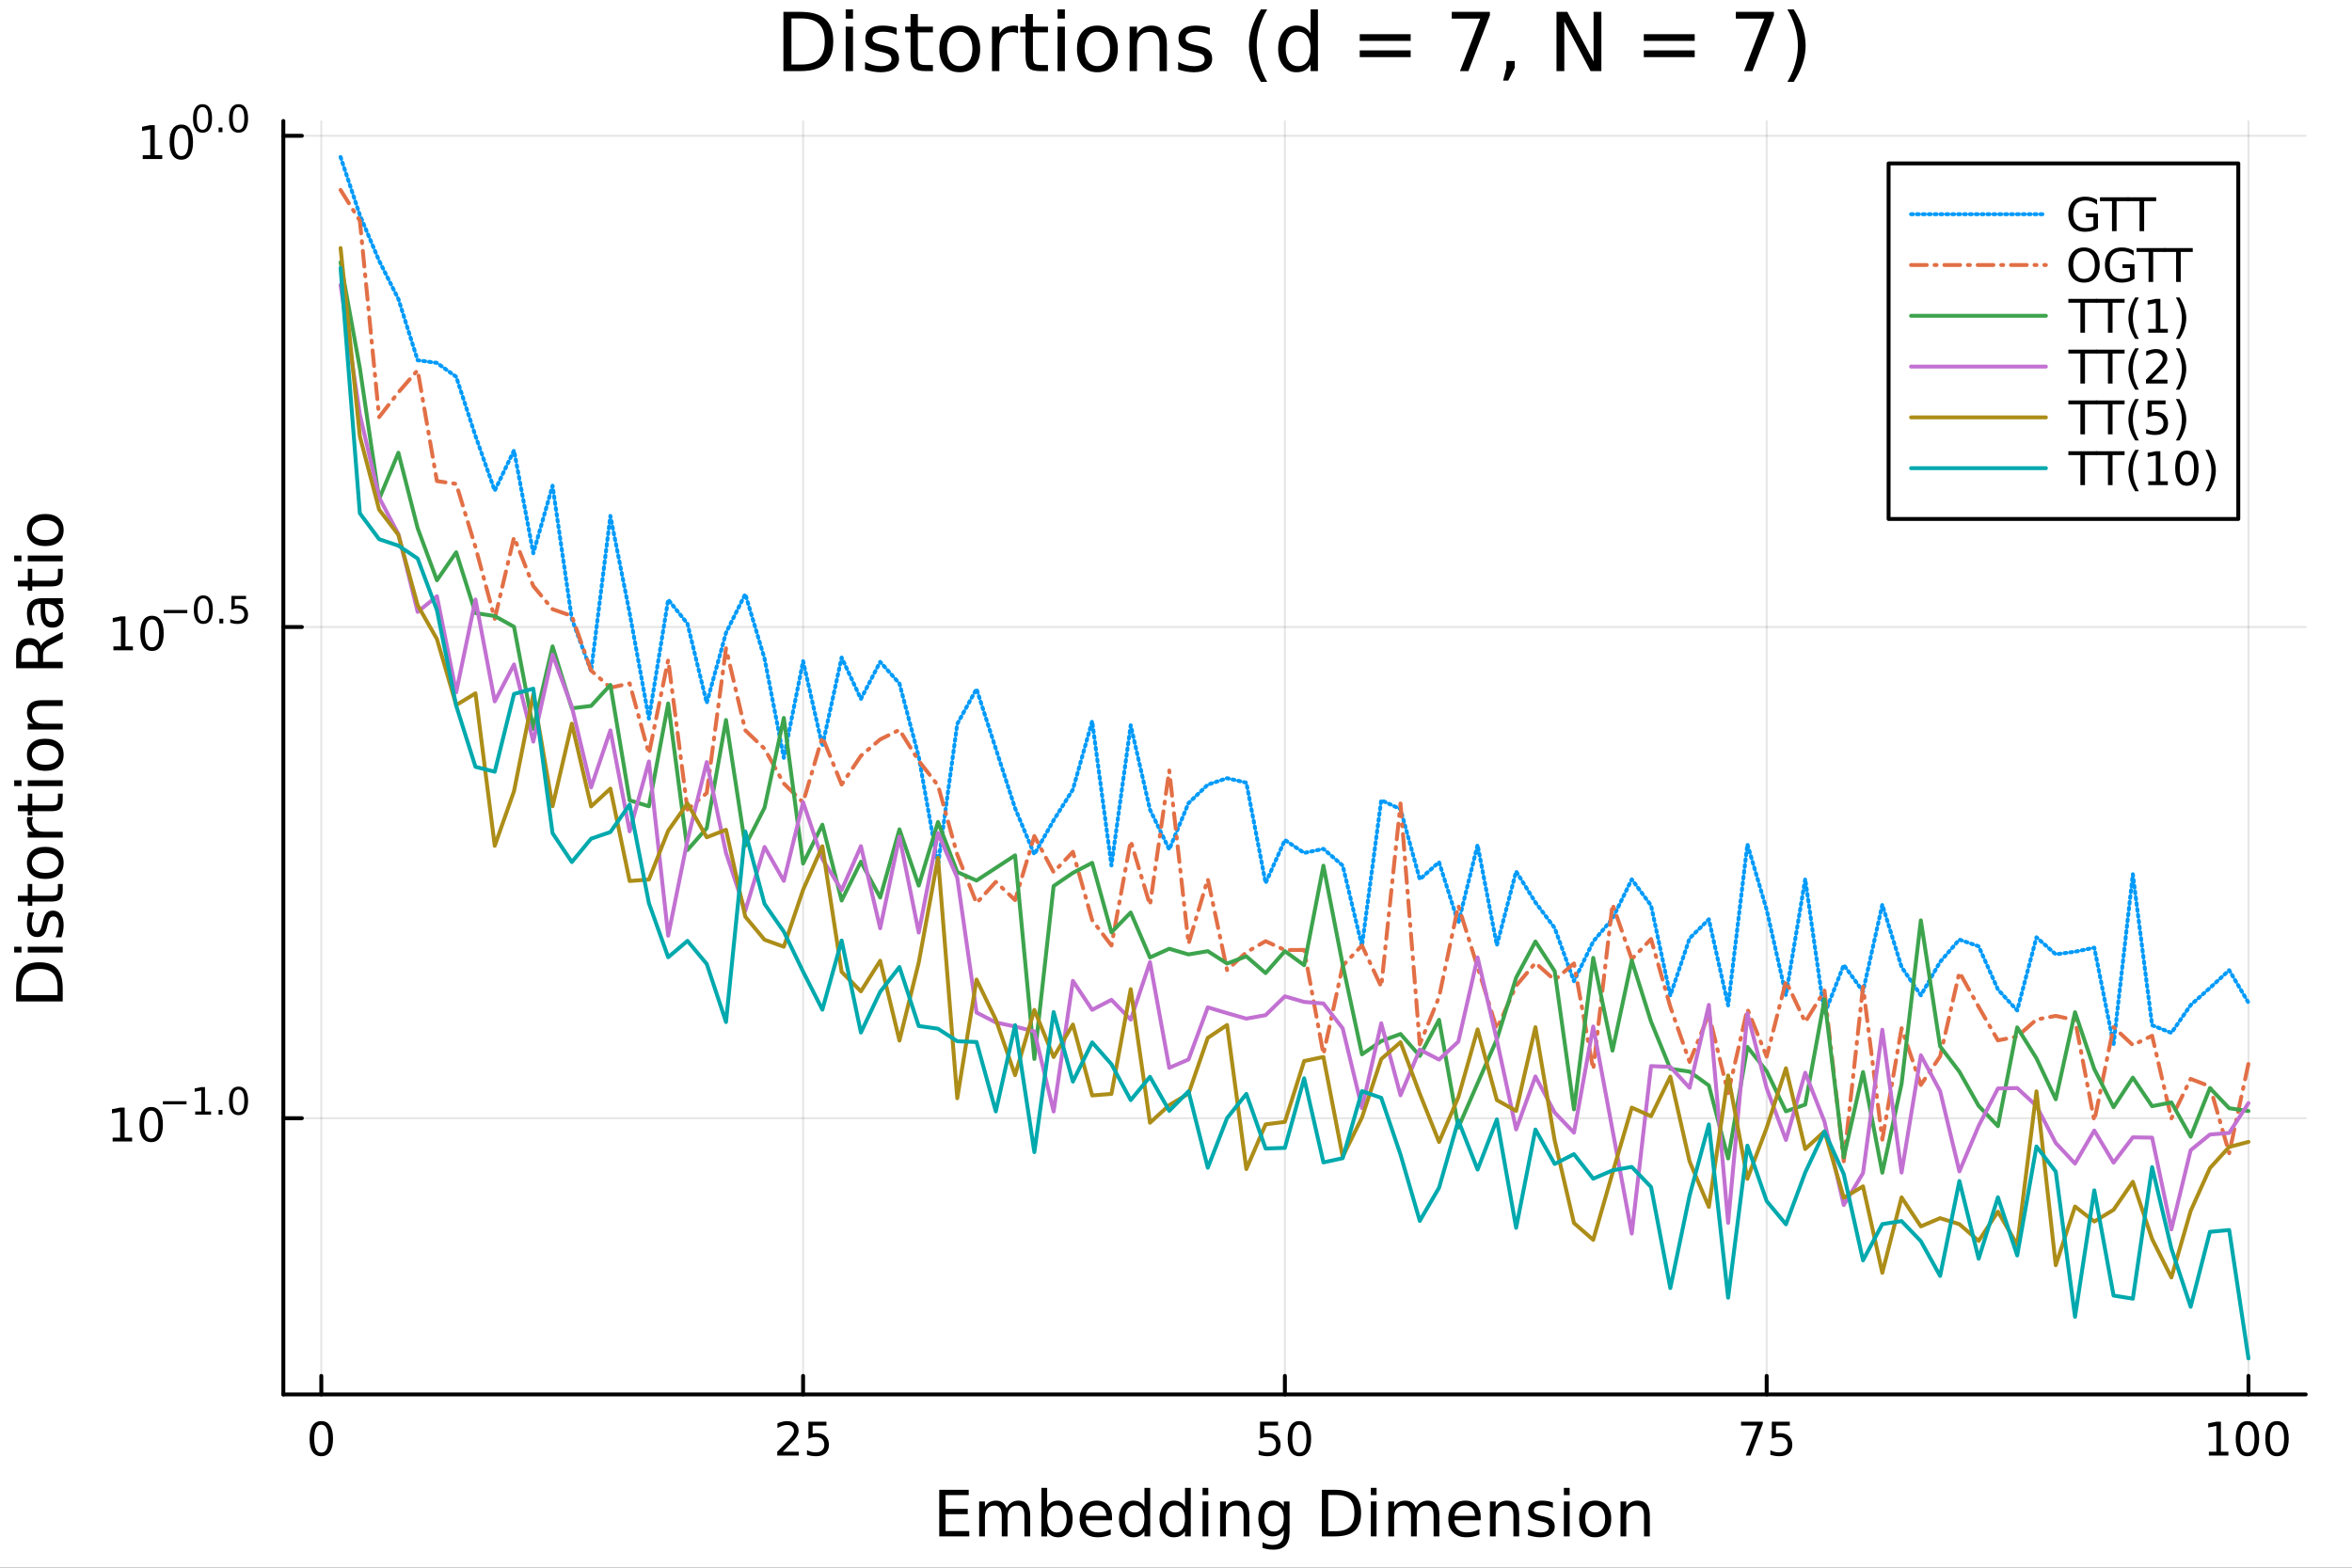 <svg xmlns="http://www.w3.org/2000/svg" xmlns:xlink="http://www.w3.org/1999/xlink" width="600" height="400" viewBox="0 0 2400 1600">
<rect x="0" y="0" width="2400" height="1600" fill="#333333" stroke="none"/>
<defs>
  <clipPath id="clip970">
    <rect x="0" y="0" width="2400" height="1600"></rect>
  </clipPath>
</defs>
<path clip-path="url(#clip970)" d="M0 1600 L2400 1600 L2400 0 L0 0  Z" fill="#ffffff" fill-rule="evenodd" fill-opacity="1"></path>
<defs>
  <clipPath id="clip971">
    <rect x="480" y="0" width="1681" height="1600"></rect>
  </clipPath>
</defs>
<path clip-path="url(#clip970)" d="M289.119 1423.18 L2352.76 1423.18 L2352.76 123.472 L289.119 123.472  Z" fill="#ffffff" fill-rule="evenodd" fill-opacity="1"></path>
<defs>
  <clipPath id="clip972">
    <rect x="289" y="123" width="2065" height="1301"></rect>
  </clipPath>
</defs>
<polyline clip-path="url(#clip972)" style="stroke:#000000; stroke-linecap:round; stroke-linejoin:round; stroke-width:2; stroke-opacity:0.1; fill:none" points="327.859,1423.18 327.859,123.472 "></polyline>
<polyline clip-path="url(#clip972)" style="stroke:#000000; stroke-linecap:round; stroke-linejoin:round; stroke-width:2; stroke-opacity:0.1; fill:none" points="819.482,1423.18 819.482,123.472 "></polyline>
<polyline clip-path="url(#clip972)" style="stroke:#000000; stroke-linecap:round; stroke-linejoin:round; stroke-width:2; stroke-opacity:0.1; fill:none" points="1311.11,1423.18 1311.11,123.472 "></polyline>
<polyline clip-path="url(#clip972)" style="stroke:#000000; stroke-linecap:round; stroke-linejoin:round; stroke-width:2; stroke-opacity:0.1; fill:none" points="1802.73,1423.18 1802.73,123.472 "></polyline>
<polyline clip-path="url(#clip972)" style="stroke:#000000; stroke-linecap:round; stroke-linejoin:round; stroke-width:2; stroke-opacity:0.1; fill:none" points="2294.35,1423.18 2294.35,123.472 "></polyline>
<polyline clip-path="url(#clip972)" style="stroke:#000000; stroke-linecap:round; stroke-linejoin:round; stroke-width:2; stroke-opacity:0.1; fill:none" points="289.119,1141.28 2352.76,1141.28 "></polyline>
<polyline clip-path="url(#clip972)" style="stroke:#000000; stroke-linecap:round; stroke-linejoin:round; stroke-width:2; stroke-opacity:0.1; fill:none" points="289.119,639.933 2352.76,639.933 "></polyline>
<polyline clip-path="url(#clip972)" style="stroke:#000000; stroke-linecap:round; stroke-linejoin:round; stroke-width:2; stroke-opacity:0.1; fill:none" points="289.119,138.588 2352.76,138.588 "></polyline>
<polyline clip-path="url(#clip970)" style="stroke:#000000; stroke-linecap:round; stroke-linejoin:round; stroke-width:4; stroke-opacity:1; fill:none" points="289.119,1423.18 2352.76,1423.18 "></polyline>
<polyline clip-path="url(#clip970)" style="stroke:#000000; stroke-linecap:round; stroke-linejoin:round; stroke-width:4; stroke-opacity:1; fill:none" points="327.859,1423.18 327.859,1404.28 "></polyline>
<polyline clip-path="url(#clip970)" style="stroke:#000000; stroke-linecap:round; stroke-linejoin:round; stroke-width:4; stroke-opacity:1; fill:none" points="819.482,1423.18 819.482,1404.28 "></polyline>
<polyline clip-path="url(#clip970)" style="stroke:#000000; stroke-linecap:round; stroke-linejoin:round; stroke-width:4; stroke-opacity:1; fill:none" points="1311.11,1423.18 1311.11,1404.28 "></polyline>
<polyline clip-path="url(#clip970)" style="stroke:#000000; stroke-linecap:round; stroke-linejoin:round; stroke-width:4; stroke-opacity:1; fill:none" points="1802.73,1423.18 1802.73,1404.28 "></polyline>
<polyline clip-path="url(#clip970)" style="stroke:#000000; stroke-linecap:round; stroke-linejoin:round; stroke-width:4; stroke-opacity:1; fill:none" points="2294.35,1423.18 2294.35,1404.28 "></polyline>
<path clip-path="url(#clip970)" d="M327.859 1454.1 Q324.248 1454.1 322.419 1457.66 Q320.614 1461.2 320.614 1468.33 Q320.614 1475.44 322.419 1479.01 Q324.248 1482.55 327.859 1482.55 Q331.493 1482.55 333.299 1479.01 Q335.128 1475.44 335.128 1468.33 Q335.128 1461.2 333.299 1457.66 Q331.493 1454.1 327.859 1454.1 M327.859 1450.39 Q333.669 1450.39 336.725 1455 Q339.804 1459.58 339.804 1468.33 Q339.804 1477.06 336.725 1481.67 Q333.669 1486.25 327.859 1486.25 Q322.049 1486.25 318.97 1481.67 Q315.915 1477.06 315.915 1468.33 Q315.915 1459.58 318.97 1455 Q322.049 1450.39 327.859 1450.39 Z" fill="#000000" fill-rule="nonzero" fill-opacity="1"></path><path clip-path="url(#clip970)" d="M798.753 1481.64 L815.073 1481.64 L815.073 1485.58 L793.128 1485.58 L793.128 1481.64 Q795.79 1478.89 800.374 1474.26 Q804.98 1469.61 806.161 1468.27 Q808.406 1465.74 809.286 1464.01 Q810.188 1462.25 810.188 1460.56 Q810.188 1457.8 808.244 1456.07 Q806.323 1454.33 803.221 1454.33 Q801.022 1454.33 798.568 1455.09 Q796.137 1455.86 793.36 1457.41 L793.36 1452.69 Q796.184 1451.55 798.637 1450.97 Q801.091 1450.39 803.128 1450.39 Q808.498 1450.39 811.693 1453.08 Q814.887 1455.77 814.887 1460.26 Q814.887 1462.39 814.077 1464.31 Q813.29 1466.2 811.184 1468.8 Q810.605 1469.47 807.503 1472.69 Q804.401 1475.88 798.753 1481.64 Z" fill="#000000" fill-rule="nonzero" fill-opacity="1"></path><path clip-path="url(#clip970)" d="M824.934 1451.02 L843.29 1451.02 L843.29 1454.96 L829.216 1454.96 L829.216 1463.43 Q830.234 1463.08 831.253 1462.92 Q832.272 1462.73 833.29 1462.73 Q839.077 1462.73 842.457 1465.9 Q845.836 1469.08 845.836 1474.49 Q845.836 1480.07 842.364 1483.17 Q838.892 1486.25 832.572 1486.25 Q830.397 1486.25 828.128 1485.88 Q825.883 1485.51 823.475 1484.77 L823.475 1480.07 Q825.559 1481.2 827.781 1481.76 Q830.003 1482.32 832.48 1482.32 Q836.484 1482.32 838.822 1480.21 Q841.16 1478.1 841.16 1474.49 Q841.16 1470.88 838.822 1468.77 Q836.484 1466.67 832.48 1466.67 Q830.605 1466.67 828.73 1467.08 Q826.878 1467.5 824.934 1468.38 L824.934 1451.02 Z" fill="#000000" fill-rule="nonzero" fill-opacity="1"></path><path clip-path="url(#clip970)" d="M1285.8 1451.02 L1304.16 1451.02 L1304.16 1454.96 L1290.09 1454.96 L1290.09 1463.43 Q1291.11 1463.08 1292.12 1462.92 Q1293.14 1462.73 1294.16 1462.73 Q1299.95 1462.73 1303.33 1465.9 Q1306.71 1469.08 1306.71 1474.49 Q1306.71 1480.07 1303.23 1483.17 Q1299.76 1486.25 1293.44 1486.25 Q1291.27 1486.25 1289 1485.88 Q1286.75 1485.51 1284.35 1484.77 L1284.35 1480.07 Q1286.43 1481.2 1288.65 1481.76 Q1290.87 1482.32 1293.35 1482.32 Q1297.36 1482.32 1299.69 1480.21 Q1302.03 1478.1 1302.03 1474.49 Q1302.03 1470.88 1299.69 1468.77 Q1297.36 1466.67 1293.35 1466.67 Q1291.48 1466.67 1289.6 1467.08 Q1287.75 1467.5 1285.8 1468.38 L1285.8 1451.02 Z" fill="#000000" fill-rule="nonzero" fill-opacity="1"></path><path clip-path="url(#clip970)" d="M1325.92 1454.1 Q1322.31 1454.1 1320.48 1457.66 Q1318.67 1461.2 1318.67 1468.33 Q1318.67 1475.44 1320.48 1479.01 Q1322.31 1482.55 1325.92 1482.55 Q1329.55 1482.55 1331.36 1479.01 Q1333.19 1475.44 1333.19 1468.33 Q1333.19 1461.2 1331.36 1457.66 Q1329.55 1454.1 1325.92 1454.1 M1325.92 1450.39 Q1331.73 1450.39 1334.79 1455 Q1337.86 1459.58 1337.86 1468.33 Q1337.86 1477.06 1334.79 1481.67 Q1331.73 1486.25 1325.92 1486.25 Q1320.11 1486.25 1317.03 1481.67 Q1313.98 1477.06 1313.98 1468.33 Q1313.98 1459.58 1317.03 1455 Q1320.11 1450.39 1325.92 1450.39 Z" fill="#000000" fill-rule="nonzero" fill-opacity="1"></path><path clip-path="url(#clip970)" d="M1776.58 1451.02 L1798.8 1451.02 L1798.8 1453.01 L1786.26 1485.58 L1781.37 1485.58 L1793.18 1454.96 L1776.58 1454.96 L1776.58 1451.02 Z" fill="#000000" fill-rule="nonzero" fill-opacity="1"></path><path clip-path="url(#clip970)" d="M1807.97 1451.02 L1826.33 1451.02 L1826.33 1454.96 L1812.25 1454.96 L1812.25 1463.43 Q1813.27 1463.08 1814.29 1462.92 Q1815.31 1462.73 1816.33 1462.73 Q1822.11 1462.73 1825.49 1465.9 Q1828.87 1469.08 1828.87 1474.49 Q1828.87 1480.07 1825.4 1483.17 Q1821.93 1486.25 1815.61 1486.25 Q1813.43 1486.25 1811.17 1485.88 Q1808.92 1485.51 1806.51 1484.77 L1806.51 1480.07 Q1808.6 1481.2 1810.82 1481.76 Q1813.04 1482.32 1815.52 1482.32 Q1819.52 1482.32 1821.86 1480.21 Q1824.2 1478.1 1824.2 1474.49 Q1824.2 1470.88 1821.86 1468.77 Q1819.52 1466.67 1815.52 1466.67 Q1813.64 1466.67 1811.77 1467.08 Q1809.92 1467.5 1807.97 1468.38 L1807.97 1451.02 Z" fill="#000000" fill-rule="nonzero" fill-opacity="1"></path><path clip-path="url(#clip970)" d="M2253.96 1481.64 L2261.6 1481.64 L2261.6 1455.28 L2253.29 1456.95 L2253.29 1452.69 L2261.55 1451.02 L2266.23 1451.02 L2266.23 1481.64 L2273.87 1481.64 L2273.87 1485.58 L2253.96 1485.58 L2253.96 1481.64 Z" fill="#000000" fill-rule="nonzero" fill-opacity="1"></path><path clip-path="url(#clip970)" d="M2293.31 1454.1 Q2289.7 1454.1 2287.87 1457.66 Q2286.06 1461.2 2286.06 1468.33 Q2286.06 1475.44 2287.87 1479.01 Q2289.7 1482.55 2293.31 1482.55 Q2296.94 1482.55 2298.75 1479.01 Q2300.58 1475.44 2300.58 1468.33 Q2300.58 1461.2 2298.75 1457.66 Q2296.94 1454.1 2293.31 1454.1 M2293.31 1450.39 Q2299.12 1450.39 2302.18 1455 Q2305.25 1459.58 2305.25 1468.33 Q2305.25 1477.06 2302.18 1481.67 Q2299.12 1486.25 2293.31 1486.25 Q2287.5 1486.25 2284.42 1481.67 Q2281.37 1477.06 2281.37 1468.33 Q2281.37 1459.58 2284.42 1455 Q2287.5 1450.39 2293.31 1450.39 Z" fill="#000000" fill-rule="nonzero" fill-opacity="1"></path><path clip-path="url(#clip970)" d="M2323.47 1454.1 Q2319.86 1454.1 2318.03 1457.66 Q2316.23 1461.2 2316.23 1468.33 Q2316.23 1475.44 2318.03 1479.01 Q2319.86 1482.55 2323.47 1482.55 Q2327.11 1482.55 2328.91 1479.01 Q2330.74 1475.44 2330.74 1468.33 Q2330.74 1461.2 2328.91 1457.66 Q2327.11 1454.1 2323.47 1454.1 M2323.47 1450.39 Q2329.28 1450.39 2332.34 1455 Q2335.42 1459.58 2335.42 1468.33 Q2335.42 1477.06 2332.34 1481.67 Q2329.28 1486.25 2323.47 1486.25 Q2317.66 1486.25 2314.58 1481.67 Q2311.53 1477.06 2311.53 1468.33 Q2311.53 1459.58 2314.58 1455 Q2317.66 1450.39 2323.47 1450.39 Z" fill="#000000" fill-rule="nonzero" fill-opacity="1"></path><path clip-path="url(#clip970)" d="M958.442 1520.52 L988.489 1520.52 L988.489 1525.93 L964.872 1525.93 L964.872 1540 L987.502 1540 L987.502 1545.41 L964.872 1545.41 L964.872 1562.63 L989.062 1562.63 L989.062 1568.04 L958.442 1568.04 L958.442 1520.52 Z" fill="#000000" fill-rule="nonzero" fill-opacity="1"></path><path clip-path="url(#clip970)" d="M1027.13 1539.24 Q1029.32 1535.29 1032.38 1533.41 Q1035.44 1531.54 1039.57 1531.54 Q1045.14 1531.54 1048.17 1535.45 Q1051.19 1539.33 1051.19 1546.53 L1051.19 1568.04 L1045.3 1568.04 L1045.3 1546.72 Q1045.3 1541.59 1043.49 1539.11 Q1041.67 1536.63 1037.95 1536.63 Q1033.4 1536.63 1030.76 1539.65 Q1028.12 1542.68 1028.12 1547.9 L1028.12 1568.04 L1022.23 1568.04 L1022.23 1546.72 Q1022.23 1541.56 1020.41 1539.11 Q1018.6 1536.63 1014.81 1536.63 Q1010.32 1536.63 1007.68 1539.68 Q1005.04 1542.71 1005.04 1547.9 L1005.04 1568.04 L999.151 1568.04 L999.151 1532.4 L1005.04 1532.4 L1005.04 1537.93 Q1007.04 1534.66 1009.85 1533.1 Q1012.65 1531.54 1016.5 1531.54 Q1020.38 1531.54 1023.09 1533.51 Q1025.82 1535.48 1027.13 1539.24 Z" fill="#000000" fill-rule="nonzero" fill-opacity="1"></path><path clip-path="url(#clip970)" d="M1088.46 1550.25 Q1088.46 1543.79 1085.79 1540.13 Q1083.15 1536.44 1078.5 1536.44 Q1073.85 1536.44 1071.18 1540.13 Q1068.54 1543.79 1068.54 1550.25 Q1068.54 1556.71 1071.18 1560.4 Q1073.85 1564.07 1078.5 1564.07 Q1083.15 1564.07 1085.79 1560.4 Q1088.46 1556.71 1088.46 1550.25 M1068.54 1537.81 Q1070.38 1534.62 1073.18 1533.1 Q1076.02 1531.54 1079.93 1531.54 Q1086.43 1531.54 1090.47 1536.69 Q1094.54 1541.85 1094.54 1550.25 Q1094.54 1558.65 1090.47 1563.81 Q1086.43 1568.97 1079.93 1568.97 Q1076.02 1568.97 1073.18 1567.44 Q1070.38 1565.88 1068.54 1562.7 L1068.54 1568.04 L1062.65 1568.04 L1062.65 1518.52 L1068.54 1518.52 L1068.54 1537.81 Z" fill="#000000" fill-rule="nonzero" fill-opacity="1"></path><path clip-path="url(#clip970)" d="M1134.74 1548.76 L1134.74 1551.62 L1107.81 1551.62 Q1108.2 1557.67 1111.44 1560.85 Q1114.72 1564 1120.55 1564 Q1123.92 1564 1127.07 1563.17 Q1130.25 1562.35 1133.37 1560.69 L1133.37 1566.23 Q1130.22 1567.57 1126.91 1568.27 Q1123.6 1568.97 1120.2 1568.97 Q1111.67 1568.97 1106.67 1564 Q1101.7 1559.04 1101.7 1550.57 Q1101.7 1541.82 1106.41 1536.69 Q1111.16 1531.54 1119.18 1531.54 Q1126.37 1531.54 1130.54 1536.18 Q1134.74 1540.8 1134.74 1548.76 M1128.88 1547.04 Q1128.82 1542.23 1126.18 1539.37 Q1123.57 1536.5 1119.24 1536.5 Q1114.34 1536.5 1111.38 1539.27 Q1108.45 1542.04 1108 1547.07 L1128.88 1547.04 Z" fill="#000000" fill-rule="nonzero" fill-opacity="1"></path><path clip-path="url(#clip970)" d="M1167.81 1537.81 L1167.81 1518.52 L1173.67 1518.52 L1173.67 1568.04 L1167.81 1568.04 L1167.81 1562.7 Q1165.96 1565.88 1163.13 1567.44 Q1160.33 1568.97 1156.38 1568.97 Q1149.92 1568.97 1145.85 1563.81 Q1141.81 1558.65 1141.81 1550.25 Q1141.81 1541.85 1145.85 1536.69 Q1149.92 1531.54 1156.38 1531.54 Q1160.33 1531.54 1163.13 1533.1 Q1165.96 1534.62 1167.81 1537.81 M1147.85 1550.25 Q1147.85 1556.71 1150.5 1560.4 Q1153.17 1564.07 1157.82 1564.07 Q1162.46 1564.07 1165.14 1560.4 Q1167.81 1556.71 1167.81 1550.25 Q1167.81 1543.79 1165.14 1540.13 Q1162.46 1536.44 1157.82 1536.44 Q1153.17 1536.44 1150.5 1540.13 Q1147.85 1543.79 1147.85 1550.25 Z" fill="#000000" fill-rule="nonzero" fill-opacity="1"></path><path clip-path="url(#clip970)" d="M1209.19 1537.81 L1209.19 1518.52 L1215.04 1518.52 L1215.04 1568.04 L1209.19 1568.04 L1209.19 1562.7 Q1207.34 1565.88 1204.51 1567.44 Q1201.71 1568.97 1197.76 1568.97 Q1191.3 1568.97 1187.23 1563.81 Q1183.18 1558.65 1183.18 1550.25 Q1183.18 1541.85 1187.23 1536.69 Q1191.3 1531.54 1197.76 1531.54 Q1201.71 1531.54 1204.51 1533.1 Q1207.34 1534.62 1209.19 1537.81 M1189.23 1550.25 Q1189.23 1556.71 1191.87 1560.4 Q1194.55 1564.07 1199.19 1564.07 Q1203.84 1564.07 1206.51 1560.4 Q1209.19 1556.71 1209.19 1550.25 Q1209.19 1543.79 1206.51 1540.13 Q1203.84 1536.44 1199.19 1536.44 Q1194.55 1536.44 1191.87 1540.13 Q1189.23 1543.79 1189.23 1550.25 Z" fill="#000000" fill-rule="nonzero" fill-opacity="1"></path><path clip-path="url(#clip970)" d="M1227.11 1532.4 L1232.96 1532.4 L1232.96 1568.04 L1227.11 1568.04 L1227.11 1532.4 M1227.11 1518.52 L1232.96 1518.52 L1232.96 1525.93 L1227.11 1525.93 L1227.11 1518.52 Z" fill="#000000" fill-rule="nonzero" fill-opacity="1"></path><path clip-path="url(#clip970)" d="M1274.85 1546.53 L1274.85 1568.04 L1268.99 1568.04 L1268.99 1546.72 Q1268.99 1541.66 1267.02 1539.14 Q1265.05 1536.63 1261.1 1536.63 Q1256.36 1536.63 1253.62 1539.65 Q1250.88 1542.68 1250.88 1547.9 L1250.88 1568.04 L1244.99 1568.04 L1244.99 1532.4 L1250.88 1532.4 L1250.88 1537.93 Q1252.98 1534.72 1255.82 1533.13 Q1258.68 1531.54 1262.4 1531.54 Q1268.55 1531.54 1271.7 1535.36 Q1274.85 1539.14 1274.85 1546.53 Z" fill="#000000" fill-rule="nonzero" fill-opacity="1"></path><path clip-path="url(#clip970)" d="M1309.99 1549.81 Q1309.99 1543.44 1307.35 1539.94 Q1304.74 1536.44 1299.99 1536.44 Q1295.28 1536.44 1292.64 1539.94 Q1290.03 1543.44 1290.03 1549.81 Q1290.03 1556.14 1292.64 1559.64 Q1295.28 1563.14 1299.99 1563.14 Q1304.74 1563.14 1307.35 1559.64 Q1309.99 1556.14 1309.99 1549.81 M1315.85 1563.62 Q1315.85 1572.72 1311.8 1577.15 Q1307.76 1581.6 1299.42 1581.6 Q1296.33 1581.6 1293.6 1581.13 Q1290.86 1580.68 1288.28 1579.72 L1288.28 1574.03 Q1290.86 1575.43 1293.37 1576.1 Q1295.89 1576.76 1298.5 1576.76 Q1304.26 1576.76 1307.12 1573.74 Q1309.99 1570.75 1309.99 1564.67 L1309.99 1561.77 Q1308.17 1564.92 1305.34 1566.48 Q1302.51 1568.04 1298.56 1568.04 Q1292.01 1568.04 1288 1563.05 Q1283.98 1558.05 1283.98 1549.81 Q1283.98 1541.53 1288 1536.53 Q1292.01 1531.54 1298.56 1531.54 Q1302.51 1531.54 1305.34 1533.1 Q1308.17 1534.66 1309.99 1537.81 L1309.99 1532.4 L1315.85 1532.4 L1315.85 1563.62 Z" fill="#000000" fill-rule="nonzero" fill-opacity="1"></path><path clip-path="url(#clip970)" d="M1355.31 1525.81 L1355.31 1562.76 L1363.08 1562.76 Q1372.91 1562.76 1377.47 1558.3 Q1382.05 1553.85 1382.05 1544.24 Q1382.05 1534.69 1377.47 1530.26 Q1372.91 1525.81 1363.08 1525.81 L1355.31 1525.81 M1348.88 1520.52 L1362.09 1520.52 Q1375.91 1520.52 1382.37 1526.28 Q1388.83 1532.01 1388.83 1544.24 Q1388.83 1556.52 1382.33 1562.28 Q1375.84 1568.04 1362.09 1568.04 L1348.88 1568.04 L1348.88 1520.52 Z" fill="#000000" fill-rule="nonzero" fill-opacity="1"></path><path clip-path="url(#clip970)" d="M1398.82 1532.4 L1404.68 1532.4 L1404.68 1568.04 L1398.82 1568.04 L1398.82 1532.4 M1398.82 1518.52 L1404.68 1518.52 L1404.68 1525.93 L1398.82 1525.93 L1398.82 1518.52 Z" fill="#000000" fill-rule="nonzero" fill-opacity="1"></path><path clip-path="url(#clip970)" d="M1444.69 1539.24 Q1446.88 1535.29 1449.94 1533.41 Q1452.99 1531.54 1457.13 1531.54 Q1462.7 1531.54 1465.73 1535.45 Q1468.75 1539.33 1468.75 1546.53 L1468.75 1568.04 L1462.86 1568.04 L1462.86 1546.72 Q1462.86 1541.59 1461.05 1539.11 Q1459.23 1536.63 1455.51 1536.63 Q1450.96 1536.63 1448.32 1539.65 Q1445.67 1542.68 1445.67 1547.9 L1445.67 1568.04 L1439.79 1568.04 L1439.79 1546.72 Q1439.79 1541.56 1437.97 1539.11 Q1436.16 1536.63 1432.37 1536.63 Q1427.88 1536.63 1425.24 1539.68 Q1422.6 1542.71 1422.6 1547.9 L1422.6 1568.04 L1416.71 1568.04 L1416.71 1532.4 L1422.6 1532.4 L1422.6 1537.93 Q1424.6 1534.66 1427.4 1533.1 Q1430.2 1531.54 1434.06 1531.54 Q1437.94 1531.54 1440.64 1533.51 Q1443.38 1535.48 1444.69 1539.24 Z" fill="#000000" fill-rule="nonzero" fill-opacity="1"></path><path clip-path="url(#clip970)" d="M1510.92 1548.76 L1510.92 1551.62 L1484 1551.62 Q1484.38 1557.67 1487.62 1560.85 Q1490.9 1564 1496.73 1564 Q1500.1 1564 1503.25 1563.17 Q1506.43 1562.35 1509.55 1560.69 L1509.55 1566.23 Q1506.4 1567.57 1503.09 1568.27 Q1499.78 1568.97 1496.38 1568.97 Q1487.85 1568.97 1482.85 1564 Q1477.88 1559.04 1477.88 1550.57 Q1477.88 1541.82 1482.59 1536.69 Q1487.34 1531.54 1495.36 1531.54 Q1502.55 1531.54 1506.72 1536.18 Q1510.92 1540.8 1510.92 1548.76 M1505.07 1547.04 Q1505 1542.23 1502.36 1539.37 Q1499.75 1536.5 1495.42 1536.5 Q1490.52 1536.5 1487.56 1539.27 Q1484.63 1542.04 1484.19 1547.07 L1505.07 1547.04 Z" fill="#000000" fill-rule="nonzero" fill-opacity="1"></path><path clip-path="url(#clip970)" d="M1550.17 1546.53 L1550.17 1568.04 L1544.31 1568.04 L1544.31 1546.72 Q1544.31 1541.66 1542.34 1539.14 Q1540.36 1536.63 1536.42 1536.63 Q1531.67 1536.63 1528.94 1539.65 Q1526.2 1542.68 1526.2 1547.9 L1526.2 1568.04 L1520.31 1568.04 L1520.31 1532.4 L1526.2 1532.4 L1526.2 1537.93 Q1528.3 1534.72 1531.13 1533.13 Q1534 1531.54 1537.72 1531.54 Q1543.86 1531.54 1547.02 1535.36 Q1550.17 1539.14 1550.17 1546.53 Z" fill="#000000" fill-rule="nonzero" fill-opacity="1"></path><path clip-path="url(#clip970)" d="M1584.57 1533.45 L1584.57 1538.98 Q1582.09 1537.71 1579.42 1537.07 Q1576.74 1536.44 1573.88 1536.44 Q1569.52 1536.44 1567.32 1537.77 Q1565.16 1539.11 1565.16 1541.79 Q1565.16 1543.82 1566.72 1545 Q1568.28 1546.15 1572.99 1547.2 L1574.99 1547.64 Q1581.23 1548.98 1583.84 1551.43 Q1586.48 1553.85 1586.48 1558.21 Q1586.48 1563.17 1582.54 1566.07 Q1578.62 1568.97 1571.75 1568.97 Q1568.88 1568.97 1565.76 1568.39 Q1562.68 1567.85 1559.24 1566.74 L1559.24 1560.69 Q1562.48 1562.38 1565.64 1563.24 Q1568.79 1564.07 1571.87 1564.07 Q1576.01 1564.07 1578.24 1562.66 Q1580.47 1561.23 1580.47 1558.65 Q1580.47 1556.27 1578.84 1554.99 Q1577.25 1553.72 1571.81 1552.54 L1569.77 1552.07 Q1564.33 1550.92 1561.91 1548.56 Q1559.49 1546.18 1559.49 1542.04 Q1559.49 1537.01 1563.06 1534.27 Q1566.62 1531.54 1573.18 1531.54 Q1576.43 1531.54 1579.29 1532.01 Q1582.15 1532.49 1584.57 1533.45 Z" fill="#000000" fill-rule="nonzero" fill-opacity="1"></path><path clip-path="url(#clip970)" d="M1595.81 1532.4 L1601.67 1532.4 L1601.67 1568.04 L1595.81 1568.04 L1595.81 1532.4 M1595.81 1518.52 L1601.67 1518.52 L1601.67 1525.93 L1595.81 1525.93 L1595.81 1518.52 Z" fill="#000000" fill-rule="nonzero" fill-opacity="1"></path><path clip-path="url(#clip970)" d="M1627.73 1536.5 Q1623.02 1536.5 1620.28 1540.19 Q1617.55 1543.85 1617.55 1550.25 Q1617.55 1556.65 1620.25 1560.34 Q1622.99 1564 1627.73 1564 Q1632.41 1564 1635.15 1560.31 Q1637.89 1556.62 1637.89 1550.25 Q1637.89 1543.92 1635.15 1540.23 Q1632.41 1536.5 1627.73 1536.5 M1627.73 1531.54 Q1635.37 1531.54 1639.73 1536.5 Q1644.09 1541.47 1644.09 1550.25 Q1644.09 1559 1639.73 1564 Q1635.37 1568.97 1627.73 1568.97 Q1620.06 1568.97 1615.7 1564 Q1611.37 1559 1611.37 1550.25 Q1611.37 1541.47 1615.7 1536.5 Q1620.06 1531.54 1627.73 1531.54 Z" fill="#000000" fill-rule="nonzero" fill-opacity="1"></path><path clip-path="url(#clip970)" d="M1683.43 1546.53 L1683.43 1568.04 L1677.58 1568.04 L1677.58 1546.72 Q1677.58 1541.66 1675.6 1539.14 Q1673.63 1536.63 1669.68 1536.63 Q1664.94 1536.63 1662.2 1539.65 Q1659.47 1542.68 1659.47 1547.9 L1659.47 1568.04 L1653.58 1568.04 L1653.58 1532.4 L1659.47 1532.4 L1659.47 1537.93 Q1661.57 1534.72 1664.4 1533.13 Q1667.26 1531.54 1670.99 1531.54 Q1677.13 1531.54 1680.28 1535.36 Q1683.43 1539.14 1683.43 1546.53 Z" fill="#000000" fill-rule="nonzero" fill-opacity="1"></path><polyline clip-path="url(#clip970)" style="stroke:#000000; stroke-linecap:round; stroke-linejoin:round; stroke-width:4; stroke-opacity:1; fill:none" points="289.119,1423.18 289.119,123.472 "></polyline>
<polyline clip-path="url(#clip970)" style="stroke:#000000; stroke-linecap:round; stroke-linejoin:round; stroke-width:4; stroke-opacity:1; fill:none" points="289.119,1141.28 308.017,1141.28 "></polyline>
<polyline clip-path="url(#clip970)" style="stroke:#000000; stroke-linecap:round; stroke-linejoin:round; stroke-width:4; stroke-opacity:1; fill:none" points="289.119,639.933 308.017,639.933 "></polyline>
<polyline clip-path="url(#clip970)" style="stroke:#000000; stroke-linecap:round; stroke-linejoin:round; stroke-width:4; stroke-opacity:1; fill:none" points="289.119,138.588 308.017,138.588 "></polyline>
<path clip-path="url(#clip970)" d="M114.931 1161.07 L122.57 1161.07 L122.57 1134.7 L114.26 1136.37 L114.26 1132.11 L122.524 1130.45 L127.2 1130.45 L127.2 1161.07 L134.839 1161.07 L134.839 1165.01 L114.931 1165.01 L114.931 1161.07 Z" fill="#000000" fill-rule="nonzero" fill-opacity="1"></path><path clip-path="url(#clip970)" d="M154.283 1133.52 Q150.672 1133.52 148.843 1137.09 Q147.038 1140.63 147.038 1147.76 Q147.038 1154.87 148.843 1158.43 Q150.672 1161.97 154.283 1161.97 Q157.917 1161.97 159.723 1158.43 Q161.552 1154.87 161.552 1147.76 Q161.552 1140.63 159.723 1137.09 Q157.917 1133.52 154.283 1133.52 M154.283 1129.82 Q160.093 1129.82 163.149 1134.43 Q166.227 1139.01 166.227 1147.76 Q166.227 1156.49 163.149 1161.09 Q160.093 1165.68 154.283 1165.68 Q148.473 1165.68 145.394 1161.09 Q142.339 1156.49 142.339 1147.76 Q142.339 1139.01 145.394 1134.43 Q148.473 1129.82 154.283 1129.82 Z" fill="#000000" fill-rule="nonzero" fill-opacity="1"></path><path clip-path="url(#clip970)" d="M166.227 1123.92 L190.339 1123.92 L190.339 1127.12 L166.227 1127.12 L166.227 1123.92 Z" fill="#000000" fill-rule="nonzero" fill-opacity="1"></path><path clip-path="url(#clip970)" d="M199.197 1134.4 L205.404 1134.4 L205.404 1112.98 L198.652 1114.33 L198.652 1110.87 L205.366 1109.52 L209.166 1109.52 L209.166 1134.4 L215.372 1134.4 L215.372 1137.6 L199.197 1137.6 L199.197 1134.4 Z" fill="#000000" fill-rule="nonzero" fill-opacity="1"></path><path clip-path="url(#clip970)" d="M223.046 1132.82 L227.014 1132.82 L227.014 1137.6 L223.046 1137.6 L223.046 1132.82 Z" fill="#000000" fill-rule="nonzero" fill-opacity="1"></path><path clip-path="url(#clip970)" d="M243.415 1112.02 Q240.481 1112.02 238.995 1114.91 Q237.528 1117.79 237.528 1123.58 Q237.528 1129.36 238.995 1132.25 Q240.481 1135.13 243.415 1135.13 Q246.367 1135.13 247.834 1132.25 Q249.32 1129.36 249.32 1123.58 Q249.32 1117.79 247.834 1114.91 Q246.367 1112.02 243.415 1112.02 M243.415 1109.01 Q248.135 1109.01 250.618 1112.75 Q253.119 1116.47 253.119 1123.58 Q253.119 1130.67 250.618 1134.42 Q248.135 1138.14 243.415 1138.14 Q238.694 1138.14 236.192 1134.42 Q233.71 1130.67 233.71 1123.58 Q233.71 1116.47 236.192 1112.75 Q238.694 1109.01 243.415 1109.01 Z" fill="#000000" fill-rule="nonzero" fill-opacity="1"></path><path clip-path="url(#clip970)" d="M115.74 659.726 L123.379 659.726 L123.379 633.36 L115.069 635.027 L115.069 630.767 L123.333 629.101 L128.009 629.101 L128.009 659.726 L135.647 659.726 L135.647 663.661 L115.74 663.661 L115.74 659.726 Z" fill="#000000" fill-rule="nonzero" fill-opacity="1"></path><path clip-path="url(#clip970)" d="M155.092 632.179 Q151.481 632.179 149.652 635.744 Q147.846 639.286 147.846 646.415 Q147.846 653.522 149.652 657.087 Q151.481 660.628 155.092 660.628 Q158.726 660.628 160.532 657.087 Q162.36 653.522 162.36 646.415 Q162.36 639.286 160.532 635.744 Q158.726 632.179 155.092 632.179 M155.092 628.476 Q160.902 628.476 163.958 633.082 Q167.036 637.665 167.036 646.415 Q167.036 655.142 163.958 659.749 Q160.902 664.332 155.092 664.332 Q149.282 664.332 146.203 659.749 Q143.147 655.142 143.147 646.415 Q143.147 637.665 146.203 633.082 Q149.282 628.476 155.092 628.476 Z" fill="#000000" fill-rule="nonzero" fill-opacity="1"></path><path clip-path="url(#clip970)" d="M167.036 622.577 L191.148 622.577 L191.148 625.774 L167.036 625.774 L167.036 622.577 Z" fill="#000000" fill-rule="nonzero" fill-opacity="1"></path><path clip-path="url(#clip970)" d="M207.473 610.672 Q204.539 610.672 203.053 613.568 Q201.586 616.446 201.586 622.239 Q201.586 628.012 203.053 630.909 Q204.539 633.786 207.473 633.786 Q210.426 633.786 211.893 630.909 Q213.379 628.012 213.379 622.239 Q213.379 616.446 211.893 613.568 Q210.426 610.672 207.473 610.672 M207.473 607.662 Q212.194 607.662 214.676 611.405 Q217.178 615.129 217.178 622.239 Q217.178 629.329 214.676 633.072 Q212.194 636.796 207.473 636.796 Q202.752 636.796 200.251 633.072 Q197.768 629.329 197.768 622.239 Q197.768 615.129 200.251 611.405 Q202.752 607.662 207.473 607.662 Z" fill="#000000" fill-rule="nonzero" fill-opacity="1"></path><path clip-path="url(#clip970)" d="M223.854 631.473 L227.823 631.473 L227.823 636.25 L223.854 636.25 L223.854 631.473 Z" fill="#000000" fill-rule="nonzero" fill-opacity="1"></path><path clip-path="url(#clip970)" d="M236.136 608.17 L251.051 608.17 L251.051 611.368 L239.615 611.368 L239.615 618.251 Q240.443 617.969 241.27 617.837 Q242.098 617.687 242.926 617.687 Q247.627 617.687 250.373 620.264 Q253.119 622.84 253.119 627.241 Q253.119 631.774 250.298 634.294 Q247.477 636.796 242.343 636.796 Q240.575 636.796 238.731 636.495 Q236.907 636.194 234.951 635.592 L234.951 631.774 Q236.644 632.696 238.449 633.147 Q240.255 633.598 242.267 633.598 Q245.521 633.598 247.421 631.887 Q249.32 630.175 249.32 627.241 Q249.32 624.307 247.421 622.596 Q245.521 620.884 242.267 620.884 Q240.744 620.884 239.22 621.223 Q237.716 621.561 236.136 622.276 L236.136 608.17 Z" fill="#000000" fill-rule="nonzero" fill-opacity="1"></path><path clip-path="url(#clip970)" d="M145.663 158.381 L153.302 158.381 L153.302 132.015 L144.992 133.682 L144.992 129.423 L153.256 127.756 L157.932 127.756 L157.932 158.381 L165.571 158.381 L165.571 162.316 L145.663 162.316 L145.663 158.381 Z" fill="#000000" fill-rule="nonzero" fill-opacity="1"></path><path clip-path="url(#clip970)" d="M185.015 130.835 Q181.404 130.835 179.575 134.399 Q177.77 137.941 177.77 145.071 Q177.77 152.177 179.575 155.742 Q181.404 159.284 185.015 159.284 Q188.649 159.284 190.455 155.742 Q192.283 152.177 192.283 145.071 Q192.283 137.941 190.455 134.399 Q188.649 130.835 185.015 130.835 M185.015 127.131 Q190.825 127.131 193.881 131.737 Q196.959 136.321 196.959 145.071 Q196.959 153.797 193.881 158.404 Q190.825 162.987 185.015 162.987 Q179.205 162.987 176.126 158.404 Q173.071 153.797 173.071 145.071 Q173.071 136.321 176.126 131.737 Q179.205 127.131 185.015 127.131 Z" fill="#000000" fill-rule="nonzero" fill-opacity="1"></path><path clip-path="url(#clip970)" d="M206.664 109.327 Q203.73 109.327 202.244 112.223 Q200.777 115.101 200.777 120.894 Q200.777 126.668 202.244 129.564 Q203.73 132.442 206.664 132.442 Q209.617 132.442 211.084 129.564 Q212.57 126.668 212.57 120.894 Q212.57 115.101 211.084 112.223 Q209.617 109.327 206.664 109.327 M206.664 106.318 Q211.385 106.318 213.868 110.06 Q216.369 113.784 216.369 120.894 Q216.369 127.984 213.868 131.727 Q211.385 135.451 206.664 135.451 Q201.943 135.451 199.442 131.727 Q196.959 127.984 196.959 120.894 Q196.959 113.784 199.442 110.06 Q201.943 106.318 206.664 106.318 Z" fill="#000000" fill-rule="nonzero" fill-opacity="1"></path><path clip-path="url(#clip970)" d="M223.046 130.128 L227.014 130.128 L227.014 134.906 L223.046 134.906 L223.046 130.128 Z" fill="#000000" fill-rule="nonzero" fill-opacity="1"></path><path clip-path="url(#clip970)" d="M243.415 109.327 Q240.481 109.327 238.995 112.223 Q237.528 115.101 237.528 120.894 Q237.528 126.668 238.995 129.564 Q240.481 132.442 243.415 132.442 Q246.367 132.442 247.834 129.564 Q249.32 126.668 249.32 120.894 Q249.32 115.101 247.834 112.223 Q246.367 109.327 243.415 109.327 M243.415 106.318 Q248.135 106.318 250.618 110.06 Q253.119 113.784 253.119 120.894 Q253.119 127.984 250.618 131.727 Q248.135 135.451 243.415 135.451 Q238.694 135.451 236.192 131.727 Q233.71 127.984 233.71 120.894 Q233.71 113.784 236.192 110.06 Q238.694 106.318 243.415 106.318 Z" fill="#000000" fill-rule="nonzero" fill-opacity="1"></path><path clip-path="url(#clip970)" d="M21.768 1015.64 L58.721 1015.64 L58.721 1007.87 Q58.721 998.035 54.265 993.484 Q49.809 988.901 40.196 988.901 Q30.648 988.901 26.224 993.484 Q21.768 998.035 21.768 1007.87 L21.768 1015.64 M16.484 1022.07 L16.484 1008.86 Q16.484 995.044 22.245 988.582 Q27.974 982.121 40.196 982.121 Q52.482 982.121 58.243 988.614 Q64.004 995.107 64.004 1008.86 L64.004 1022.07 L16.484 1022.07 Z" fill="#000000" fill-rule="nonzero" fill-opacity="1"></path><path clip-path="url(#clip970)" d="M28.356 972.127 L28.356 966.271 L64.004 966.271 L64.004 972.127 L28.356 972.127 M14.479 972.127 L14.479 966.271 L21.895 966.271 L21.895 972.127 L14.479 972.127 Z" fill="#000000" fill-rule="nonzero" fill-opacity="1"></path><path clip-path="url(#clip970)" d="M29.407 931.291 L34.945 931.291 Q33.672 933.774 33.035 936.447 Q32.398 939.121 32.398 941.985 Q32.398 946.346 33.735 948.542 Q35.072 950.706 37.746 950.706 Q39.783 950.706 40.96 949.147 Q42.106 947.587 43.157 942.877 L43.602 940.871 Q44.939 934.633 47.39 932.023 Q49.809 929.381 54.169 929.381 Q59.134 929.381 62.031 933.328 Q64.927 937.243 64.927 944.118 Q64.927 946.982 64.354 950.102 Q63.813 953.189 62.699 956.627 L56.652 956.627 Q58.339 953.38 59.198 950.229 Q60.026 947.078 60.026 943.991 Q60.026 939.853 58.625 937.625 Q57.193 935.397 54.615 935.397 Q52.228 935.397 50.955 937.02 Q49.681 938.612 48.504 944.054 L48.026 946.091 Q46.88 951.534 44.525 953.953 Q42.138 956.372 38 956.372 Q32.971 956.372 30.234 952.807 Q27.497 949.242 27.497 942.686 Q27.497 939.439 27.974 936.575 Q28.452 933.71 29.407 931.291 Z" fill="#000000" fill-rule="nonzero" fill-opacity="1"></path><path clip-path="url(#clip970)" d="M18.235 914.263 L28.356 914.263 L28.356 902.2 L32.908 902.2 L32.908 914.263 L52.259 914.263 Q56.62 914.263 57.861 913.085 Q59.103 911.876 59.103 908.215 L59.103 902.2 L64.004 902.2 L64.004 908.215 Q64.004 914.995 61.49 917.573 Q58.943 920.151 52.259 920.151 L32.908 920.151 L32.908 924.448 L28.356 924.448 L28.356 920.151 L18.235 920.151 L18.235 914.263 Z" fill="#000000" fill-rule="nonzero" fill-opacity="1"></path><path clip-path="url(#clip970)" d="M32.462 880.684 Q32.462 885.394 36.154 888.132 Q39.815 890.869 46.212 890.869 Q52.609 890.869 56.302 888.163 Q59.962 885.426 59.962 880.684 Q59.962 876.005 56.27 873.268 Q52.578 870.53 46.212 870.53 Q39.878 870.53 36.186 873.268 Q32.462 876.005 32.462 880.684 M27.497 880.684 Q27.497 873.045 32.462 868.684 Q37.427 864.324 46.212 864.324 Q54.965 864.324 59.962 868.684 Q64.927 873.045 64.927 880.684 Q64.927 888.354 59.962 892.715 Q54.965 897.043 46.212 897.043 Q37.427 897.043 32.462 892.715 Q27.497 888.354 27.497 880.684 Z" fill="#000000" fill-rule="nonzero" fill-opacity="1"></path><path clip-path="url(#clip970)" d="M33.831 833.959 Q33.258 834.946 33.003 836.124 Q32.717 837.27 32.717 838.67 Q32.717 843.635 35.963 846.309 Q39.178 848.951 45.225 848.951 L64.004 848.951 L64.004 854.839 L28.356 854.839 L28.356 848.951 L33.894 848.951 Q30.648 847.105 29.088 844.144 Q27.497 841.184 27.497 836.951 Q27.497 836.346 27.592 835.614 Q27.656 834.882 27.815 833.991 L33.831 833.959 Z" fill="#000000" fill-rule="nonzero" fill-opacity="1"></path><path clip-path="url(#clip970)" d="M18.235 822.024 L28.356 822.024 L28.356 809.961 L32.908 809.961 L32.908 822.024 L52.259 822.024 Q56.62 822.024 57.861 820.846 Q59.103 819.636 59.103 815.976 L59.103 809.961 L64.004 809.961 L64.004 815.976 Q64.004 822.756 61.49 825.334 Q58.943 827.912 52.259 827.912 L32.908 827.912 L32.908 832.209 L28.356 832.209 L28.356 827.912 L18.235 827.912 L18.235 822.024 Z" fill="#000000" fill-rule="nonzero" fill-opacity="1"></path><path clip-path="url(#clip970)" d="M28.356 802.258 L28.356 796.402 L64.004 796.402 L64.004 802.258 L28.356 802.258 M14.479 802.258 L14.479 796.402 L21.895 796.402 L21.895 802.258 L14.479 802.258 Z" fill="#000000" fill-rule="nonzero" fill-opacity="1"></path><path clip-path="url(#clip970)" d="M32.462 770.334 Q32.462 775.045 36.154 777.782 Q39.815 780.519 46.212 780.519 Q52.609 780.519 56.302 777.814 Q59.962 775.077 59.962 770.334 Q59.962 765.655 56.27 762.918 Q52.578 760.181 46.212 760.181 Q39.878 760.181 36.186 762.918 Q32.462 765.655 32.462 770.334 M27.497 770.334 Q27.497 762.695 32.462 758.335 Q37.427 753.974 46.212 753.974 Q54.965 753.974 59.962 758.335 Q64.927 762.695 64.927 770.334 Q64.927 778.005 59.962 782.365 Q54.965 786.694 46.212 786.694 Q37.427 786.694 32.462 782.365 Q27.497 778.005 27.497 770.334 Z" fill="#000000" fill-rule="nonzero" fill-opacity="1"></path><path clip-path="url(#clip970)" d="M42.488 714.634 L64.004 714.634 L64.004 720.491 L42.679 720.491 Q37.618 720.491 35.104 722.464 Q32.589 724.437 32.589 728.384 Q32.589 733.127 35.613 735.864 Q38.637 738.601 43.857 738.601 L64.004 738.601 L64.004 744.489 L28.356 744.489 L28.356 738.601 L33.894 738.601 Q30.68 736.5 29.088 733.668 Q27.497 730.803 27.497 727.079 Q27.497 720.936 31.316 717.785 Q35.104 714.634 42.488 714.634 Z" fill="#000000" fill-rule="nonzero" fill-opacity="1"></path><path clip-path="url(#clip970)" d="M41.724 659.443 Q42.424 657.375 44.716 655.433 Q47.008 653.46 51.018 651.486 L64.004 644.962 L64.004 651.868 L51.814 657.948 Q47.039 660.303 45.48 662.531 Q43.92 664.727 43.92 668.546 L43.92 675.549 L64.004 675.549 L64.004 681.978 L16.484 681.978 L16.484 667.464 Q16.484 659.316 19.89 655.306 Q23.296 651.295 30.17 651.295 Q34.658 651.295 37.618 653.396 Q40.578 655.465 41.724 659.443 M21.768 675.549 L38.637 675.549 L38.637 667.464 Q38.637 662.817 36.504 660.462 Q34.34 658.075 30.17 658.075 Q26.001 658.075 23.9 660.462 Q21.768 662.817 21.768 667.464 L21.768 675.549 Z" fill="#000000" fill-rule="nonzero" fill-opacity="1"></path><path clip-path="url(#clip970)" d="M46.085 622.172 Q46.085 629.27 47.708 632.007 Q49.331 634.745 53.246 634.745 Q56.365 634.745 58.211 632.708 Q60.026 630.639 60.026 627.106 Q60.026 622.236 56.588 619.308 Q53.119 616.348 47.39 616.348 L46.085 616.348 L46.085 622.172 M43.666 610.491 L64.004 610.491 L64.004 616.348 L58.593 616.348 Q61.84 618.353 63.399 621.345 Q64.927 624.337 64.927 628.665 Q64.927 634.14 61.872 637.386 Q58.784 640.601 53.628 640.601 Q47.612 640.601 44.557 636.591 Q41.501 632.548 41.501 624.559 L41.501 616.348 L40.928 616.348 Q36.886 616.348 34.69 619.021 Q32.462 621.663 32.462 626.469 Q32.462 629.525 33.194 632.421 Q33.926 635.317 35.39 637.991 L29.98 637.991 Q28.738 634.776 28.133 631.753 Q27.497 628.729 27.497 625.864 Q27.497 618.13 31.507 614.311 Q35.518 610.491 43.666 610.491 Z" fill="#000000" fill-rule="nonzero" fill-opacity="1"></path><path clip-path="url(#clip970)" d="M18.235 592.635 L28.356 592.635 L28.356 580.572 L32.908 580.572 L32.908 592.635 L52.259 592.635 Q56.62 592.635 57.861 591.458 Q59.103 590.248 59.103 586.588 L59.103 580.572 L64.004 580.572 L64.004 586.588 Q64.004 593.367 61.49 595.946 Q58.943 598.524 52.259 598.524 L32.908 598.524 L32.908 602.821 L28.356 602.821 L28.356 598.524 L18.235 598.524 L18.235 592.635 Z" fill="#000000" fill-rule="nonzero" fill-opacity="1"></path><path clip-path="url(#clip970)" d="M28.356 572.87 L28.356 567.013 L64.004 567.013 L64.004 572.87 L28.356 572.87 M14.479 572.87 L14.479 567.013 L21.895 567.013 L21.895 572.87 L14.479 572.87 Z" fill="#000000" fill-rule="nonzero" fill-opacity="1"></path><path clip-path="url(#clip970)" d="M32.462 540.946 Q32.462 545.656 36.154 548.394 Q39.815 551.131 46.212 551.131 Q52.609 551.131 56.302 548.426 Q59.962 545.688 59.962 540.946 Q59.962 536.267 56.27 533.53 Q52.578 530.793 46.212 530.793 Q39.878 530.793 36.186 533.53 Q32.462 536.267 32.462 540.946 M27.497 540.946 Q27.497 533.307 32.462 528.947 Q37.427 524.586 46.212 524.586 Q54.965 524.586 59.962 528.947 Q64.927 533.307 64.927 540.946 Q64.927 548.617 59.962 552.977 Q54.965 557.306 46.212 557.306 Q37.427 557.306 32.462 552.977 Q27.497 548.617 27.497 540.946 Z" fill="#000000" fill-rule="nonzero" fill-opacity="1"></path><path clip-path="url(#clip970)" d="M807.587 18.82 L807.587 65.852 L817.471 65.852 Q829.988 65.852 835.781 60.18 Q841.614 54.509 841.614 42.275 Q841.614 30.122 835.781 24.492 Q829.988 18.82 817.471 18.82 L807.587 18.82 M799.404 12.096 L816.215 12.096 Q833.796 12.096 842.019 19.428 Q850.243 26.72 850.243 42.275 Q850.243 57.912 841.979 65.244 Q833.715 72.576 816.215 72.576 L799.404 72.576 L799.404 12.096 Z" fill="#000000" fill-rule="nonzero" fill-opacity="1"></path><path clip-path="url(#clip970)" d="M862.963 27.206 L870.416 27.206 L870.416 72.576 L862.963 72.576 L862.963 27.206 M862.963 9.544 L870.416 9.544 L870.416 18.983 L862.963 18.983 L862.963 9.544 Z" fill="#000000" fill-rule="nonzero" fill-opacity="1"></path><path clip-path="url(#clip970)" d="M914.936 28.543 L914.936 35.591 Q911.776 33.971 908.373 33.161 Q904.971 32.35 901.325 32.35 Q895.775 32.35 892.98 34.052 Q890.225 35.753 890.225 39.156 Q890.225 41.749 892.21 43.248 Q894.195 44.706 900.19 46.043 L902.743 46.61 Q910.682 48.311 914.004 51.43 Q917.366 54.509 917.366 60.059 Q917.366 66.378 912.343 70.064 Q907.361 73.751 898.611 73.751 Q894.965 73.751 890.995 73.022 Q887.066 72.333 882.691 70.915 L882.691 63.218 Q886.822 65.365 890.833 66.459 Q894.843 67.512 898.773 67.512 Q904.039 67.512 906.874 65.73 Q909.71 63.907 909.71 60.626 Q909.71 57.588 907.644 55.967 Q905.619 54.347 898.692 52.848 L896.099 52.24 Q889.172 50.782 886.093 47.785 Q883.015 44.746 883.015 39.48 Q883.015 33.08 887.552 29.596 Q892.089 26.112 900.434 26.112 Q904.565 26.112 908.211 26.72 Q911.857 27.327 914.936 28.543 Z" fill="#000000" fill-rule="nonzero" fill-opacity="1"></path><path clip-path="url(#clip970)" d="M936.608 14.324 L936.608 27.206 L951.961 27.206 L951.961 32.999 L936.608 32.999 L936.608 57.628 Q936.608 63.178 938.107 64.758 Q939.646 66.338 944.305 66.338 L951.961 66.338 L951.961 72.576 L944.305 72.576 Q935.676 72.576 932.395 69.376 Q929.114 66.135 929.114 57.628 L929.114 32.999 L923.645 32.999 L923.645 27.206 L929.114 27.206 L929.114 14.324 L936.608 14.324 Z" fill="#000000" fill-rule="nonzero" fill-opacity="1"></path><path clip-path="url(#clip970)" d="M979.345 32.431 Q973.35 32.431 969.866 37.131 Q966.382 41.789 966.382 49.931 Q966.382 58.074 969.826 62.773 Q973.309 67.431 979.345 67.431 Q985.3 67.431 988.784 62.732 Q992.268 58.033 992.268 49.931 Q992.268 41.87 988.784 37.171 Q985.3 32.431 979.345 32.431 M979.345 26.112 Q989.067 26.112 994.617 32.431 Q1000.17 38.751 1000.17 49.931 Q1000.17 61.071 994.617 67.431 Q989.067 73.751 979.345 73.751 Q969.582 73.751 964.033 67.431 Q958.523 61.071 958.523 49.931 Q958.523 38.751 964.033 32.431 Q969.582 26.112 979.345 26.112 Z" fill="#000000" fill-rule="nonzero" fill-opacity="1"></path><path clip-path="url(#clip970)" d="M1038.81 34.173 Q1037.56 33.444 1036.06 33.12 Q1034.6 32.756 1032.82 32.756 Q1026.5 32.756 1023.09 36.888 Q1019.73 40.979 1019.73 48.676 L1019.73 72.576 L1012.24 72.576 L1012.24 27.206 L1019.73 27.206 L1019.73 34.254 Q1022.08 30.122 1025.85 28.138 Q1029.62 26.112 1035 26.112 Q1035.77 26.112 1036.71 26.234 Q1037.64 26.315 1038.77 26.517 L1038.81 34.173 Z" fill="#000000" fill-rule="nonzero" fill-opacity="1"></path><path clip-path="url(#clip970)" d="M1054 14.324 L1054 27.206 L1069.36 27.206 L1069.36 32.999 L1054 32.999 L1054 57.628 Q1054 63.178 1055.5 64.758 Q1057.04 66.338 1061.7 66.338 L1069.36 66.338 L1069.36 72.576 L1061.7 72.576 Q1053.07 72.576 1049.79 69.376 Q1046.51 66.135 1046.51 57.628 L1046.51 32.999 L1041.04 32.999 L1041.04 27.206 L1046.51 27.206 L1046.51 14.324 L1054 14.324 Z" fill="#000000" fill-rule="nonzero" fill-opacity="1"></path><path clip-path="url(#clip970)" d="M1079.16 27.206 L1086.61 27.206 L1086.61 72.576 L1079.16 72.576 L1079.16 27.206 M1079.16 9.544 L1086.61 9.544 L1086.61 18.983 L1079.16 18.983 L1079.16 9.544 Z" fill="#000000" fill-rule="nonzero" fill-opacity="1"></path><path clip-path="url(#clip970)" d="M1119.79 32.431 Q1113.79 32.431 1110.31 37.131 Q1106.83 41.789 1106.83 49.931 Q1106.83 58.074 1110.27 62.773 Q1113.75 67.431 1119.79 67.431 Q1125.74 67.431 1129.23 62.732 Q1132.71 58.033 1132.71 49.931 Q1132.71 41.87 1129.23 37.171 Q1125.74 32.431 1119.79 32.431 M1119.79 26.112 Q1129.51 26.112 1135.06 32.431 Q1140.61 38.751 1140.61 49.931 Q1140.61 61.071 1135.06 67.431 Q1129.51 73.751 1119.79 73.751 Q1110.03 73.751 1104.48 67.431 Q1098.97 61.071 1098.97 49.931 Q1098.97 38.751 1104.48 32.431 Q1110.03 26.112 1119.79 26.112 Z" fill="#000000" fill-rule="nonzero" fill-opacity="1"></path><path clip-path="url(#clip970)" d="M1190.68 45.192 L1190.68 72.576 L1183.23 72.576 L1183.23 45.435 Q1183.23 38.994 1180.72 35.794 Q1178.2 32.594 1173.18 32.594 Q1167.15 32.594 1163.66 36.442 Q1160.18 40.29 1160.18 46.934 L1160.18 72.576 L1152.68 72.576 L1152.68 27.206 L1160.18 27.206 L1160.18 34.254 Q1162.85 30.163 1166.46 28.138 Q1170.1 26.112 1174.84 26.112 Q1182.66 26.112 1186.67 30.973 Q1190.68 35.794 1190.68 45.192 Z" fill="#000000" fill-rule="nonzero" fill-opacity="1"></path><path clip-path="url(#clip970)" d="M1234.47 28.543 L1234.47 35.591 Q1231.31 33.971 1227.91 33.161 Q1224.51 32.35 1220.86 32.35 Q1215.31 32.35 1212.52 34.052 Q1209.76 35.753 1209.76 39.156 Q1209.76 41.749 1211.75 43.248 Q1213.73 44.706 1219.73 46.043 L1222.28 46.61 Q1230.22 48.311 1233.54 51.43 Q1236.9 54.509 1236.9 60.059 Q1236.9 66.378 1231.88 70.064 Q1226.9 73.751 1218.15 73.751 Q1214.5 73.751 1210.53 73.022 Q1206.6 72.333 1202.23 70.915 L1202.23 63.218 Q1206.36 65.365 1210.37 66.459 Q1214.38 67.512 1218.31 67.512 Q1223.57 67.512 1226.41 65.73 Q1229.25 63.907 1229.25 60.626 Q1229.25 57.588 1227.18 55.967 Q1225.15 54.347 1218.23 52.848 L1215.63 52.24 Q1208.71 50.782 1205.63 47.785 Q1202.55 44.746 1202.55 39.48 Q1202.55 33.08 1207.09 29.596 Q1211.62 26.112 1219.97 26.112 Q1224.1 26.112 1227.75 26.72 Q1231.39 27.327 1234.47 28.543 Z" fill="#000000" fill-rule="nonzero" fill-opacity="1"></path><path clip-path="url(#clip970)" d="M1293.05 9.625 Q1287.62 18.942 1284.99 28.057 Q1282.35 37.171 1282.35 46.529 Q1282.35 55.886 1284.99 65.082 Q1287.66 74.237 1293.05 83.513 L1286.57 83.513 Q1280.49 73.994 1277.45 64.798 Q1274.45 55.603 1274.45 46.529 Q1274.45 37.495 1277.45 28.34 Q1280.45 19.185 1286.57 9.625 L1293.05 9.625 Z" fill="#000000" fill-rule="nonzero" fill-opacity="1"></path><path clip-path="url(#clip970)" d="M1337.36 34.092 L1337.36 9.544 L1344.82 9.544 L1344.82 72.576 L1337.36 72.576 L1337.36 65.77 Q1335.01 69.821 1331.41 71.806 Q1327.84 73.751 1322.82 73.751 Q1314.6 73.751 1309.41 67.188 Q1304.27 60.626 1304.27 49.931 Q1304.27 39.237 1309.41 32.675 Q1314.6 26.112 1322.82 26.112 Q1327.84 26.112 1331.41 28.097 Q1335.01 30.041 1337.36 34.092 M1311.96 49.931 Q1311.96 58.155 1315.33 62.854 Q1318.73 67.512 1324.64 67.512 Q1330.56 67.512 1333.96 62.854 Q1337.36 58.155 1337.36 49.931 Q1337.36 41.708 1333.96 37.05 Q1330.56 32.35 1324.64 32.35 Q1318.73 32.35 1315.33 37.05 Q1311.96 41.708 1311.96 49.931 Z" fill="#000000" fill-rule="nonzero" fill-opacity="1"></path><path clip-path="url(#clip970)" d="M1387.51 34.903 L1439.45 34.903 L1439.45 41.708 L1387.51 41.708 L1387.51 34.903 M1387.51 51.43 L1439.45 51.43 L1439.45 58.317 L1387.51 58.317 L1387.51 51.43 Z" fill="#000000" fill-rule="nonzero" fill-opacity="1"></path><path clip-path="url(#clip970)" d="M1481.41 12.096 L1520.3 12.096 L1520.3 15.58 L1498.35 72.576 L1489.8 72.576 L1510.46 18.983 L1481.41 18.983 L1481.41 12.096 Z" fill="#000000" fill-rule="nonzero" fill-opacity="1"></path><path clip-path="url(#clip970)" d="M1537.11 62.287 L1545.66 62.287 L1545.66 69.254 L1539.02 82.217 L1533.79 82.217 L1537.11 69.254 L1537.11 62.287 Z" fill="#000000" fill-rule="nonzero" fill-opacity="1"></path><path clip-path="url(#clip970)" d="M1588.28 12.096 L1599.3 12.096 L1626.11 62.692 L1626.11 12.096 L1634.05 12.096 L1634.05 72.576 L1623.03 72.576 L1596.22 21.98 L1596.22 72.576 L1588.28 72.576 L1588.28 12.096 Z" fill="#000000" fill-rule="nonzero" fill-opacity="1"></path><path clip-path="url(#clip970)" d="M1677.36 34.903 L1729.29 34.903 L1729.29 41.708 L1677.36 41.708 L1677.36 34.903 M1677.36 51.43 L1729.29 51.43 L1729.29 58.317 L1677.36 58.317 L1677.36 51.43 Z" fill="#000000" fill-rule="nonzero" fill-opacity="1"></path><path clip-path="url(#clip970)" d="M1771.26 12.096 L1810.15 12.096 L1810.15 15.58 L1788.19 72.576 L1779.64 72.576 L1800.3 18.983 L1771.26 18.983 L1771.26 12.096 Z" fill="#000000" fill-rule="nonzero" fill-opacity="1"></path><path clip-path="url(#clip970)" d="M1823.88 9.625 L1830.36 9.625 Q1836.44 19.185 1839.43 28.34 Q1842.47 37.495 1842.47 46.529 Q1842.47 55.603 1839.43 64.798 Q1836.44 73.994 1830.36 83.513 L1823.88 83.513 Q1829.27 74.237 1831.9 65.082 Q1834.57 55.886 1834.57 46.529 Q1834.57 37.171 1831.9 28.057 Q1829.27 18.942 1823.88 9.625 Z" fill="#000000" fill-rule="nonzero" fill-opacity="1"></path><polyline clip-path="url(#clip972)" style="stroke:#009af9; stroke-linecap:round; stroke-linejoin:round; stroke-width:4; stroke-opacity:1; fill:none" stroke-dasharray="2, 4" points="347.524,160.256 367.189,219.445 386.854,266.12 406.519,305.173 426.184,367.667 445.849,370.37 465.514,384.542 485.179,444.92 504.844,500.773 524.508,459.686 544.173,564.65 563.838,495.729 583.503,631.699 603.168,684.912 622.833,526.581 642.498,625.696 662.163,733.462 681.828,611.983 701.493,636.502 721.158,717.46 740.823,645.828 760.487,606.349 780.152,672.13 799.817,773.438 819.482,674.785 839.147,761.403 858.812,671.085 878.477,713.372 898.142,675.518 917.807,697.625 937.472,772.179 957.137,883.101 976.802,738.829 996.466,703.138 1016.13,764.176 1035.8,824.842 1055.46,872.022 1075.13,837.159 1094.79,805.789 1114.46,736.047 1134.12,883.271 1153.79,740.255 1173.45,826.308 1193.12,866.956 1212.78,819.639 1232.45,800.844 1252.11,794.241 1271.78,798.832 1291.44,901.25 1311.11,857.275 1330.77,870.529 1350.44,866.349 1370.1,883.38 1389.76,965.459 1409.43,816.665 1429.09,825.837 1448.76,897.492 1468.42,879.931 1488.09,942.048 1507.75,862.289 1527.42,964.776 1547.08,889.36 1566.75,920.962 1586.41,947.1 1606.08,1001.44 1625.74,960.908 1645.41,937.561 1665.07,897.48 1684.74,924.132 1704.4,1016.09 1724.07,957.705 1743.73,938.244 1763.4,1026.14 1783.06,861.692 1802.73,928.566 1822.39,1015.74 1842.06,897.081 1861.72,1035.2 1881.39,984.84 1901.05,1011.92 1920.72,923.342 1940.38,986.977 1960.05,1015.84 1979.71,981.692 1999.38,958.939 2019.04,965.809 2038.71,1009.9 2058.37,1031.31 2078.04,956.611 2097.7,973.996 2117.37,971.312 2137.03,967.214 2156.7,1065.89 2176.36,892.29 2196.03,1046.35 2215.69,1054.17 2235.36,1025.8 2255.02,1008.31 2274.69,990.185 2294.35,1023.33 "></polyline>
<polyline clip-path="url(#clip972)" style="stroke:#e26f46; stroke-linecap:round; stroke-linejoin:round; stroke-width:4; stroke-opacity:1; fill:none" stroke-dasharray="16, 8, 2, 8" points="347.524,193.895 367.189,225.232 386.854,425.656 406.519,400.449 426.184,377.823 445.849,490.988 465.514,493.86 485.179,558.365 504.844,631.593 524.508,548.335 544.173,598.121 563.838,621.755 583.503,628.671 603.168,684.343 622.833,701.854 642.498,697.495 662.163,769.312 681.828,673.41 701.493,826.237 721.158,809.411 740.823,661.673 760.487,745.345 780.152,764.185 799.817,799.674 819.482,819.049 839.147,752.098 858.812,800.717 878.477,771.41 898.142,754.67 917.807,744.874 937.472,776.505 957.137,801.594 976.802,872.205 996.466,921.73 1016.13,900.065 1035.8,918.619 1055.46,853.272 1075.13,890.212 1094.79,869.364 1114.46,939.152 1134.12,965.026 1153.79,858.257 1173.45,923.78 1193.12,786.364 1212.78,963.23 1232.45,897.181 1252.11,990.052 1271.78,971.871 1291.44,960.577 1311.11,969.629 1330.77,969.477 1350.44,1076 1370.1,985.716 1389.76,964.912 1409.43,1007.15 1429.09,820.092 1448.76,1065.86 1468.42,1017.6 1488.09,924.251 1507.75,987.073 1527.42,1050.07 1547.08,1006.09 1566.75,982.777 1586.41,1000.21 1606.08,983.295 1625.74,1091.42 1645.41,922.773 1665.07,978.88 1684.74,958.383 1704.4,1027.45 1724.07,1083.82 1743.73,1035.06 1763.4,1115.67 1783.06,1029.82 1802.73,1078.41 1822.39,1001.33 1842.06,1043.16 1861.72,1011 1881.39,1185.21 1901.05,1007.07 1920.72,1163.11 1940.38,1049.41 1960.05,1107.28 1979.71,1078.18 1999.38,992.311 2019.04,1027.59 2038.71,1061.82 2058.37,1057.9 2078.04,1040.53 2097.7,1036.83 2117.37,1041.05 2137.03,1143.94 2156.7,1048.22 2176.36,1066.66 2196.03,1057.08 2215.69,1141.5 2235.36,1101.11 2255.02,1108.75 2274.69,1176.98 2294.35,1085.6 "></polyline>
<polyline clip-path="url(#clip972)" style="stroke:#3da44d; stroke-linecap:round; stroke-linejoin:round; stroke-width:4; stroke-opacity:1; fill:none" points="347.524,267.651 367.189,375.623 386.854,509.378 406.519,462.1 426.184,539.088 445.849,592.238 465.514,563.654 485.179,625.718 504.844,628.76 524.508,639.691 544.173,743.951 563.838,659.715 583.503,722.902 603.168,720.465 622.833,699.016 642.498,816.811 662.163,822.915 681.828,717.985 701.493,867.534 721.158,845.22 740.823,734.834 760.487,863.05 780.152,824.31 799.817,732.706 819.482,881.314 839.147,841.705 858.812,919.087 878.477,879.449 898.142,916.035 917.807,846.452 937.472,903.849 957.137,838.931 976.802,890.007 996.466,898.688 1016.13,885.84 1035.8,872.983 1055.46,1080.79 1075.13,904.303 1094.79,890.868 1114.46,880.615 1134.12,951.542 1153.79,931.294 1173.45,977.207 1193.12,968.322 1212.78,974.091 1232.45,970.764 1252.11,983.374 1271.78,976.048 1291.44,993.125 1311.11,970.753 1330.77,985.105 1350.44,883.53 1370.1,984.548 1389.76,1076.07 1409.43,1062.6 1429.09,1055.29 1448.76,1077.71 1468.42,1040.81 1488.09,1150.79 1507.75,1105.56 1527.42,1060.68 1547.08,997.781 1566.75,960.93 1586.41,991.199 1606.08,1132.22 1625.74,977.621 1645.41,1072.26 1665.07,980.294 1684.74,1042.7 1704.4,1090.78 1724.07,1093.7 1743.73,1107.85 1763.4,1182.34 1783.06,1068.5 1802.73,1093.27 1822.39,1134.24 1842.06,1127.38 1861.72,1020.06 1881.39,1181.2 1901.05,1094.17 1920.72,1196.9 1940.38,1106.06 1960.05,939.346 1979.71,1067.88 1999.38,1093.77 2019.04,1128.65 2038.71,1149.35 2058.37,1048.57 2078.04,1080.14 2097.7,1121.94 2117.37,1033.1 2137.03,1091.1 2156.7,1130.01 2176.36,1099.88 2196.03,1128.99 2215.69,1125.13 2235.36,1160.14 2255.02,1110.49 2274.69,1131.08 2294.35,1133.92 "></polyline>
<polyline clip-path="url(#clip972)" style="stroke:#c271d2; stroke-linecap:round; stroke-linejoin:round; stroke-width:4; stroke-opacity:1; fill:none" points="347.524,290.84 367.189,423.036 386.854,507.748 406.519,545.124 426.184,624.49 445.849,608.543 465.514,706.563 485.179,611.882 504.844,715.852 524.508,678.132 544.173,756.91 563.838,668.182 583.503,721.266 603.168,803.606 622.833,745.417 642.498,848.495 662.163,777.117 681.828,954.994 701.493,857.737 721.158,777.8 740.823,870.499 760.487,929.542 780.152,864.413 799.817,899.042 819.482,818.732 839.147,876.705 858.812,908.444 878.477,863.585 898.142,947.408 917.807,853.934 937.472,951.82 957.137,850.199 976.802,895.878 996.466,1033.38 1016.13,1043.51 1035.8,1047.7 1055.46,1052.67 1075.13,1134.39 1094.79,1001.06 1114.46,1030.63 1134.12,1020.43 1153.79,1040.66 1173.45,981.944 1193.12,1089.83 1212.78,1081.33 1232.45,1028.1 1252.11,1034.01 1271.78,1039.64 1291.44,1036.07 1311.11,1016.87 1330.77,1022.58 1350.44,1024.17 1370.1,1049.57 1389.76,1130.96 1409.43,1044.36 1429.09,1117.85 1448.76,1071.23 1468.42,1081.45 1488.09,1063.08 1507.75,977.155 1527.42,1061.6 1547.08,1152.71 1566.75,1098.65 1586.41,1135.46 1606.08,1156 1625.74,1047.64 1645.41,1153.29 1665.07,1258.98 1684.74,1088.07 1704.4,1088.88 1724.07,1110.22 1743.73,1025.57 1763.4,1248.09 1783.06,1034.37 1802.73,1110.61 1822.39,1163.45 1842.06,1094.81 1861.72,1144.82 1881.39,1229.86 1901.05,1197.22 1920.72,1050.96 1940.38,1196.74 1960.05,1077 1979.71,1113.62 1999.38,1195.55 2019.04,1149.08 2038.71,1110.9 2058.37,1110.49 2078.04,1128.7 2097.7,1166.55 2117.37,1187.55 2137.03,1153.83 2156.7,1186.62 2176.36,1160.75 2196.03,1161.1 2215.69,1254.75 2235.36,1173.92 2255.02,1157.92 2274.69,1156.28 2294.35,1125.86 "></polyline>
<polyline clip-path="url(#clip972)" style="stroke:#ac8d18; stroke-linecap:round; stroke-linejoin:round; stroke-width:4; stroke-opacity:1; fill:none" points="347.524,253.174 367.189,445.339 386.854,520.093 406.519,545.896 426.184,617.686 445.849,652.235 465.514,719.599 485.179,707.611 504.844,863.266 524.508,807.475 544.173,708.846 563.838,822.855 583.503,738.617 603.168,823.039 622.833,804.894 642.498,899.157 662.163,897.658 681.828,847.836 701.493,819.971 721.158,854.534 740.823,846.865 760.487,935.584 780.152,959.126 799.817,966.23 819.482,908.133 839.147,863.693 858.812,991.894 878.477,1011.81 898.142,980.54 917.807,1062.01 937.472,982.418 957.137,875.477 976.802,1120.88 996.466,999.766 1016.13,1040.55 1035.8,1097.33 1055.46,1030.73 1075.13,1078.81 1094.79,1045.66 1114.46,1118.02 1134.12,1116.45 1153.79,1009.59 1173.45,1145.88 1193.12,1127.87 1212.78,1116.22 1232.45,1059.24 1252.11,1046.13 1271.78,1193.15 1291.44,1147.53 1311.11,1144.99 1330.77,1082.9 1350.44,1078.76 1370.1,1180.63 1389.76,1140.5 1409.43,1080.92 1429.09,1063.68 1448.76,1116.3 1468.42,1165.52 1488.09,1119.94 1507.75,1050.59 1527.42,1122.76 1547.08,1133.76 1566.75,1048.39 1586.41,1163.99 1606.08,1248.23 1625.74,1265.43 1645.41,1197.17 1665.07,1130.46 1684.74,1139.2 1704.4,1098.77 1724.07,1185.38 1743.73,1231.8 1763.4,1097.63 1783.06,1203.11 1802.73,1151.05 1822.39,1090.3 1842.06,1172.71 1861.72,1154.67 1881.39,1222.44 1901.05,1210.81 1920.72,1299.02 1940.38,1222.04 1960.05,1251.66 1979.71,1243.28 1999.38,1249.41 2019.04,1266.51 2038.71,1236.64 2058.37,1270.49 2078.04,1113.84 2097.7,1291.27 2117.37,1231.38 2137.03,1246.69 2156.7,1234.75 2176.36,1206.17 2196.03,1264.56 2215.69,1303.78 2235.36,1235.93 2255.02,1192.19 2274.69,1170.59 2294.35,1165.43 "></polyline>
<polyline clip-path="url(#clip972)" style="stroke:#00a9ad; stroke-linecap:round; stroke-linejoin:round; stroke-width:4; stroke-opacity:1; fill:none" points="347.524,273.567 367.189,523.867 386.854,550.288 406.519,556.907 426.184,570.051 445.849,622.74 465.514,720.271 485.179,782.63 504.844,787.64 524.508,708.257 544.173,702.859 563.838,850.358 583.503,879.785 603.168,855.972 622.833,849.211 642.498,821.128 662.163,921.803 681.828,976.955 701.493,960.266 721.158,983.808 740.823,1043.09 760.487,848.648 780.152,922.551 799.817,950.883 819.482,991.687 839.147,1030.48 858.812,959.91 878.477,1053.83 898.142,1012.23 917.807,986.944 937.472,1047.15 957.137,1049.93 976.802,1062.72 996.466,1063.47 1016.13,1134.33 1035.8,1046.28 1055.46,1175.86 1075.13,1032.95 1094.79,1103.9 1114.46,1063.89 1134.12,1086.15 1153.79,1122.78 1173.45,1098.99 1193.12,1133.7 1212.78,1113.84 1232.45,1191.82 1252.11,1141.15 1271.78,1116.46 1291.44,1172.2 1311.11,1171.54 1330.77,1100.51 1350.44,1186.38 1370.1,1182.07 1389.76,1113.63 1409.43,1120.47 1429.09,1178.4 1448.76,1246.06 1468.42,1212.2 1488.09,1143.53 1507.75,1193.69 1527.42,1142.48 1547.08,1253.12 1566.75,1152.8 1586.41,1187.95 1606.08,1177.95 1625.74,1202.97 1645.41,1194.5 1665.07,1190.98 1684.74,1211.46 1704.4,1314.62 1724.07,1220.15 1743.73,1147.61 1763.4,1324.45 1783.06,1169.26 1802.73,1225.87 1822.39,1249.52 1842.06,1196.67 1861.72,1154.8 1881.39,1198.29 1901.05,1286.34 1920.72,1249.34 1940.38,1246.26 1960.05,1266.76 1979.71,1302.22 1999.38,1205.35 2019.04,1284.67 2038.71,1222 2058.37,1281.34 2078.04,1170.08 2097.7,1195.77 2117.37,1343.92 2137.03,1214.87 2156.7,1322.27 2176.36,1325.45 2196.03,1191.2 2215.69,1274.2 2235.36,1333.7 2255.02,1257.23 2274.69,1255.38 2294.35,1386.4 "></polyline>
<path clip-path="url(#clip970)" d="M1927.14 529.676 L2283.97 529.676 L2283.97 166.796 L1927.14 166.796  Z" fill="#ffffff" fill-rule="evenodd" fill-opacity="1"></path>
<polyline clip-path="url(#clip970)" style="stroke:#000000; stroke-linecap:round; stroke-linejoin:round; stroke-width:4; stroke-opacity:1; fill:none" points="1927.14,529.676 2283.97,529.676 2283.97,166.796 1927.14,166.796 1927.14,529.676 "></polyline>
<polyline clip-path="url(#clip970)" style="stroke:#009af9; stroke-linecap:round; stroke-linejoin:round; stroke-width:4; stroke-opacity:1; fill:none" stroke-dasharray="2, 4" points="1950.07,218.636 2087.65,218.636 "></polyline>
<path clip-path="url(#clip970)" d="M2136.13 230.985 L2136.13 221.703 L2128.49 221.703 L2128.49 217.86 L2140.76 217.86 L2140.76 232.698 Q2138.05 234.619 2134.79 235.615 Q2131.53 236.587 2127.82 236.587 Q2119.72 236.587 2115.14 231.865 Q2110.58 227.119 2110.58 218.67 Q2110.58 210.198 2115.14 205.476 Q2119.72 200.731 2127.82 200.731 Q2131.2 200.731 2134.23 201.564 Q2137.29 202.397 2139.86 204.018 L2139.86 208.995 Q2137.27 206.796 2134.35 205.684 Q2131.43 204.573 2128.22 204.573 Q2121.87 204.573 2118.68 208.115 Q2115.51 211.657 2115.51 218.67 Q2115.51 225.661 2118.68 229.203 Q2121.87 232.744 2128.22 232.744 Q2130.69 232.744 2132.64 232.328 Q2134.58 231.888 2136.13 230.985 Z" fill="#000000" fill-rule="nonzero" fill-opacity="1"></path><path clip-path="url(#clip970)" d="M2142.82 201.356 L2172.06 201.356 L2172.06 205.291 L2159.79 205.291 L2159.79 235.916 L2155.09 235.916 L2155.09 205.291 L2142.82 205.291 L2142.82 201.356 Z" fill="#000000" fill-rule="nonzero" fill-opacity="1"></path><path clip-path="url(#clip970)" d="M2170.95 201.356 L2200.18 201.356 L2200.18 205.291 L2187.91 205.291 L2187.91 235.916 L2183.22 235.916 L2183.22 205.291 L2170.95 205.291 L2170.95 201.356 Z" fill="#000000" fill-rule="nonzero" fill-opacity="1"></path><polyline clip-path="url(#clip970)" style="stroke:#e26f46; stroke-linecap:round; stroke-linejoin:round; stroke-width:4; stroke-opacity:1; fill:none" stroke-dasharray="16, 8, 2, 8" points="1950.07,270.476 2087.65,270.476 "></polyline>
<path clip-path="url(#clip970)" d="M2126.6 256.367 Q2121.5 256.367 2118.49 260.163 Q2115.51 263.96 2115.51 270.51 Q2115.51 277.038 2118.49 280.834 Q2121.5 284.631 2126.6 284.631 Q2131.69 284.631 2134.65 280.834 Q2137.64 277.038 2137.64 270.51 Q2137.64 263.96 2134.65 260.163 Q2131.69 256.367 2126.6 256.367 M2126.6 252.571 Q2133.86 252.571 2138.22 257.455 Q2142.57 262.316 2142.57 270.51 Q2142.57 278.682 2138.22 283.566 Q2133.86 288.427 2126.6 288.427 Q2119.3 288.427 2114.93 283.566 Q2110.58 278.705 2110.58 270.51 Q2110.58 262.316 2114.93 257.455 Q2119.3 252.571 2126.6 252.571 Z" fill="#000000" fill-rule="nonzero" fill-opacity="1"></path><path clip-path="url(#clip970)" d="M2173.45 282.825 L2173.45 273.543 L2165.81 273.543 L2165.81 269.7 L2178.08 269.7 L2178.08 284.538 Q2175.37 286.459 2172.1 287.455 Q2168.84 288.427 2165.14 288.427 Q2157.03 288.427 2152.45 283.705 Q2147.89 278.959 2147.89 270.51 Q2147.89 262.038 2152.45 257.316 Q2157.03 252.571 2165.14 252.571 Q2168.52 252.571 2171.55 253.404 Q2174.6 254.237 2177.17 255.858 L2177.17 260.835 Q2174.58 258.636 2171.66 257.524 Q2168.75 256.413 2165.53 256.413 Q2159.19 256.413 2155.99 259.955 Q2152.82 263.497 2152.82 270.51 Q2152.82 277.501 2155.99 281.043 Q2159.19 284.584 2165.53 284.584 Q2168.01 284.584 2169.95 284.168 Q2171.9 283.728 2173.45 282.825 Z" fill="#000000" fill-rule="nonzero" fill-opacity="1"></path><path clip-path="url(#clip970)" d="M2180.14 253.196 L2209.37 253.196 L2209.37 257.131 L2197.1 257.131 L2197.1 287.756 L2192.4 287.756 L2192.4 257.131 L2180.14 257.131 L2180.14 253.196 Z" fill="#000000" fill-rule="nonzero" fill-opacity="1"></path><path clip-path="url(#clip970)" d="M2208.26 253.196 L2237.5 253.196 L2237.5 257.131 L2225.23 257.131 L2225.23 287.756 L2220.53 287.756 L2220.53 257.131 L2208.26 257.131 L2208.26 253.196 Z" fill="#000000" fill-rule="nonzero" fill-opacity="1"></path><polyline clip-path="url(#clip970)" style="stroke:#3da44d; stroke-linecap:round; stroke-linejoin:round; stroke-width:4; stroke-opacity:1; fill:none" points="1950.07,322.316 2087.65,322.316 "></polyline>
<path clip-path="url(#clip970)" d="M2110.58 305.036 L2139.81 305.036 L2139.81 308.971 L2127.54 308.971 L2127.54 339.596 L2122.85 339.596 L2122.85 308.971 L2110.58 308.971 L2110.58 305.036 Z" fill="#000000" fill-rule="nonzero" fill-opacity="1"></path><path clip-path="url(#clip970)" d="M2138.7 305.036 L2167.94 305.036 L2167.94 308.971 L2155.67 308.971 L2155.67 339.596 L2150.97 339.596 L2150.97 308.971 L2138.7 308.971 L2138.7 305.036 Z" fill="#000000" fill-rule="nonzero" fill-opacity="1"></path><path clip-path="url(#clip970)" d="M2182.5 303.624 Q2179.4 308.948 2177.89 314.156 Q2176.39 319.364 2176.39 324.712 Q2176.39 330.059 2177.89 335.313 Q2179.42 340.545 2182.5 345.846 L2178.79 345.846 Q2175.32 340.406 2173.59 335.151 Q2171.87 329.897 2171.87 324.712 Q2171.87 319.55 2173.59 314.318 Q2175.3 309.087 2178.79 303.624 L2182.5 303.624 Z" fill="#000000" fill-rule="nonzero" fill-opacity="1"></path><path clip-path="url(#clip970)" d="M2192.17 335.661 L2199.81 335.661 L2199.81 309.295 L2191.5 310.962 L2191.5 306.702 L2199.77 305.036 L2204.44 305.036 L2204.44 335.661 L2212.08 335.661 L2212.08 339.596 L2192.17 339.596 L2192.17 335.661 Z" fill="#000000" fill-rule="nonzero" fill-opacity="1"></path><path clip-path="url(#clip970)" d="M2220.25 303.624 L2223.96 303.624 Q2227.43 309.087 2229.14 314.318 Q2230.88 319.55 2230.88 324.712 Q2230.88 329.897 2229.14 335.151 Q2227.43 340.406 2223.96 345.846 L2220.25 345.846 Q2223.33 340.545 2224.84 335.313 Q2226.36 330.059 2226.36 324.712 Q2226.36 319.364 2224.84 314.156 Q2223.33 308.948 2220.25 303.624 Z" fill="#000000" fill-rule="nonzero" fill-opacity="1"></path><polyline clip-path="url(#clip970)" style="stroke:#c271d2; stroke-linecap:round; stroke-linejoin:round; stroke-width:4; stroke-opacity:1; fill:none" points="1950.07,374.156 2087.65,374.156 "></polyline>
<path clip-path="url(#clip970)" d="M2110.58 356.876 L2139.81 356.876 L2139.81 360.811 L2127.54 360.811 L2127.54 391.436 L2122.85 391.436 L2122.85 360.811 L2110.58 360.811 L2110.58 356.876 Z" fill="#000000" fill-rule="nonzero" fill-opacity="1"></path><path clip-path="url(#clip970)" d="M2138.7 356.876 L2167.94 356.876 L2167.94 360.811 L2155.67 360.811 L2155.67 391.436 L2150.97 391.436 L2150.97 360.811 L2138.7 360.811 L2138.7 356.876 Z" fill="#000000" fill-rule="nonzero" fill-opacity="1"></path><path clip-path="url(#clip970)" d="M2182.5 355.464 Q2179.4 360.788 2177.89 365.996 Q2176.39 371.204 2176.39 376.552 Q2176.39 381.899 2177.89 387.153 Q2179.42 392.385 2182.5 397.686 L2178.79 397.686 Q2175.32 392.246 2173.59 386.991 Q2171.87 381.737 2171.87 376.552 Q2171.87 371.39 2173.59 366.158 Q2175.3 360.927 2178.79 355.464 L2182.5 355.464 Z" fill="#000000" fill-rule="nonzero" fill-opacity="1"></path><path clip-path="url(#clip970)" d="M2195.39 387.501 L2211.71 387.501 L2211.71 391.436 L2189.77 391.436 L2189.77 387.501 Q2192.43 384.746 2197.01 380.116 Q2201.62 375.464 2202.8 374.121 Q2205.04 371.598 2205.92 369.862 Q2206.83 368.103 2206.83 366.413 Q2206.83 363.658 2204.88 361.922 Q2202.96 360.186 2199.86 360.186 Q2197.66 360.186 2195.21 360.95 Q2192.78 361.714 2190 363.265 L2190 358.542 Q2192.82 357.408 2195.28 356.829 Q2197.73 356.251 2199.77 356.251 Q2205.14 356.251 2208.33 358.936 Q2211.53 361.621 2211.53 366.112 Q2211.53 368.241 2210.71 370.163 Q2209.93 372.061 2207.82 374.653 Q2207.24 375.325 2204.14 378.542 Q2201.04 381.737 2195.39 387.501 Z" fill="#000000" fill-rule="nonzero" fill-opacity="1"></path><path clip-path="url(#clip970)" d="M2220.25 355.464 L2223.96 355.464 Q2227.43 360.927 2229.14 366.158 Q2230.88 371.39 2230.88 376.552 Q2230.88 381.737 2229.14 386.991 Q2227.43 392.246 2223.96 397.686 L2220.25 397.686 Q2223.33 392.385 2224.84 387.153 Q2226.36 381.899 2226.36 376.552 Q2226.36 371.204 2224.84 365.996 Q2223.33 360.788 2220.25 355.464 Z" fill="#000000" fill-rule="nonzero" fill-opacity="1"></path><polyline clip-path="url(#clip970)" style="stroke:#ac8d18; stroke-linecap:round; stroke-linejoin:round; stroke-width:4; stroke-opacity:1; fill:none" points="1950.07,425.996 2087.65,425.996 "></polyline>
<path clip-path="url(#clip970)" d="M2110.58 408.716 L2139.81 408.716 L2139.81 412.651 L2127.54 412.651 L2127.54 443.276 L2122.85 443.276 L2122.85 412.651 L2110.58 412.651 L2110.58 408.716 Z" fill="#000000" fill-rule="nonzero" fill-opacity="1"></path><path clip-path="url(#clip970)" d="M2138.7 408.716 L2167.94 408.716 L2167.94 412.651 L2155.67 412.651 L2155.67 443.276 L2150.97 443.276 L2150.97 412.651 L2138.7 412.651 L2138.7 408.716 Z" fill="#000000" fill-rule="nonzero" fill-opacity="1"></path><path clip-path="url(#clip970)" d="M2182.5 407.304 Q2179.4 412.628 2177.89 417.836 Q2176.39 423.044 2176.39 428.392 Q2176.39 433.739 2177.89 438.993 Q2179.42 444.225 2182.5 449.526 L2178.79 449.526 Q2175.32 444.086 2173.59 438.831 Q2171.87 433.577 2171.87 428.392 Q2171.87 423.23 2173.59 417.998 Q2175.3 412.767 2178.79 407.304 L2182.5 407.304 Z" fill="#000000" fill-rule="nonzero" fill-opacity="1"></path><path clip-path="url(#clip970)" d="M2191.41 408.716 L2209.77 408.716 L2209.77 412.651 L2195.69 412.651 L2195.69 421.123 Q2196.71 420.776 2197.73 420.614 Q2198.75 420.429 2199.77 420.429 Q2205.55 420.429 2208.93 423.6 Q2212.31 426.771 2212.31 432.188 Q2212.31 437.766 2208.84 440.868 Q2205.37 443.947 2199.05 443.947 Q2196.87 443.947 2194.6 443.577 Q2192.36 443.206 2189.95 442.466 L2189.95 437.766 Q2192.03 438.901 2194.26 439.456 Q2196.48 440.012 2198.96 440.012 Q2202.96 440.012 2205.3 437.905 Q2207.64 435.799 2207.64 432.188 Q2207.64 428.577 2205.3 426.47 Q2202.96 424.364 2198.96 424.364 Q2197.08 424.364 2195.21 424.78 Q2193.35 425.197 2191.41 426.077 L2191.41 408.716 Z" fill="#000000" fill-rule="nonzero" fill-opacity="1"></path><path clip-path="url(#clip970)" d="M2220.25 407.304 L2223.96 407.304 Q2227.43 412.767 2229.14 417.998 Q2230.88 423.23 2230.88 428.392 Q2230.88 433.577 2229.14 438.831 Q2227.43 444.086 2223.96 449.526 L2220.25 449.526 Q2223.33 444.225 2224.84 438.993 Q2226.36 433.739 2226.36 428.392 Q2226.36 423.044 2224.84 417.836 Q2223.33 412.628 2220.25 407.304 Z" fill="#000000" fill-rule="nonzero" fill-opacity="1"></path><polyline clip-path="url(#clip970)" style="stroke:#00a9ad; stroke-linecap:round; stroke-linejoin:round; stroke-width:4; stroke-opacity:1; fill:none" points="1950.07,477.836 2087.65,477.836 "></polyline>
<path clip-path="url(#clip970)" d="M2110.58 460.556 L2139.81 460.556 L2139.81 464.491 L2127.54 464.491 L2127.54 495.116 L2122.85 495.116 L2122.85 464.491 L2110.58 464.491 L2110.58 460.556 Z" fill="#000000" fill-rule="nonzero" fill-opacity="1"></path><path clip-path="url(#clip970)" d="M2138.7 460.556 L2167.94 460.556 L2167.94 464.491 L2155.67 464.491 L2155.67 495.116 L2150.97 495.116 L2150.97 464.491 L2138.7 464.491 L2138.7 460.556 Z" fill="#000000" fill-rule="nonzero" fill-opacity="1"></path><path clip-path="url(#clip970)" d="M2182.5 459.144 Q2179.4 464.468 2177.89 469.676 Q2176.39 474.884 2176.39 480.232 Q2176.39 485.579 2177.89 490.833 Q2179.42 496.065 2182.5 501.366 L2178.79 501.366 Q2175.32 495.926 2173.59 490.671 Q2171.87 485.417 2171.87 480.232 Q2171.87 475.07 2173.59 469.838 Q2175.3 464.607 2178.79 459.144 L2182.5 459.144 Z" fill="#000000" fill-rule="nonzero" fill-opacity="1"></path><path clip-path="url(#clip970)" d="M2192.17 491.181 L2199.81 491.181 L2199.81 464.815 L2191.5 466.482 L2191.5 462.222 L2199.77 460.556 L2204.44 460.556 L2204.44 491.181 L2212.08 491.181 L2212.08 495.116 L2192.17 495.116 L2192.17 491.181 Z" fill="#000000" fill-rule="nonzero" fill-opacity="1"></path><path clip-path="url(#clip970)" d="M2231.52 463.634 Q2227.91 463.634 2226.09 467.199 Q2224.28 470.741 2224.28 477.87 Q2224.28 484.977 2226.09 488.542 Q2227.91 492.083 2231.52 492.083 Q2235.16 492.083 2236.96 488.542 Q2238.79 484.977 2238.79 477.87 Q2238.79 470.741 2236.96 467.199 Q2235.16 463.634 2231.52 463.634 M2231.52 459.931 Q2237.34 459.931 2240.39 464.537 Q2243.47 469.12 2243.47 477.87 Q2243.47 486.597 2240.39 491.204 Q2237.34 495.787 2231.52 495.787 Q2225.71 495.787 2222.64 491.204 Q2219.58 486.597 2219.58 477.87 Q2219.58 469.12 2222.64 464.537 Q2225.71 459.931 2231.52 459.931 Z" fill="#000000" fill-rule="nonzero" fill-opacity="1"></path><path clip-path="url(#clip970)" d="M2250.41 459.144 L2254.12 459.144 Q2257.59 464.607 2259.3 469.838 Q2261.04 475.07 2261.04 480.232 Q2261.04 485.417 2259.3 490.671 Q2257.59 495.926 2254.12 501.366 L2250.41 501.366 Q2253.49 496.065 2255 490.833 Q2256.52 485.579 2256.52 480.232 Q2256.52 474.884 2255 469.676 Q2253.49 464.468 2250.41 459.144 Z" fill="#000000" fill-rule="nonzero" fill-opacity="1"></path></svg>